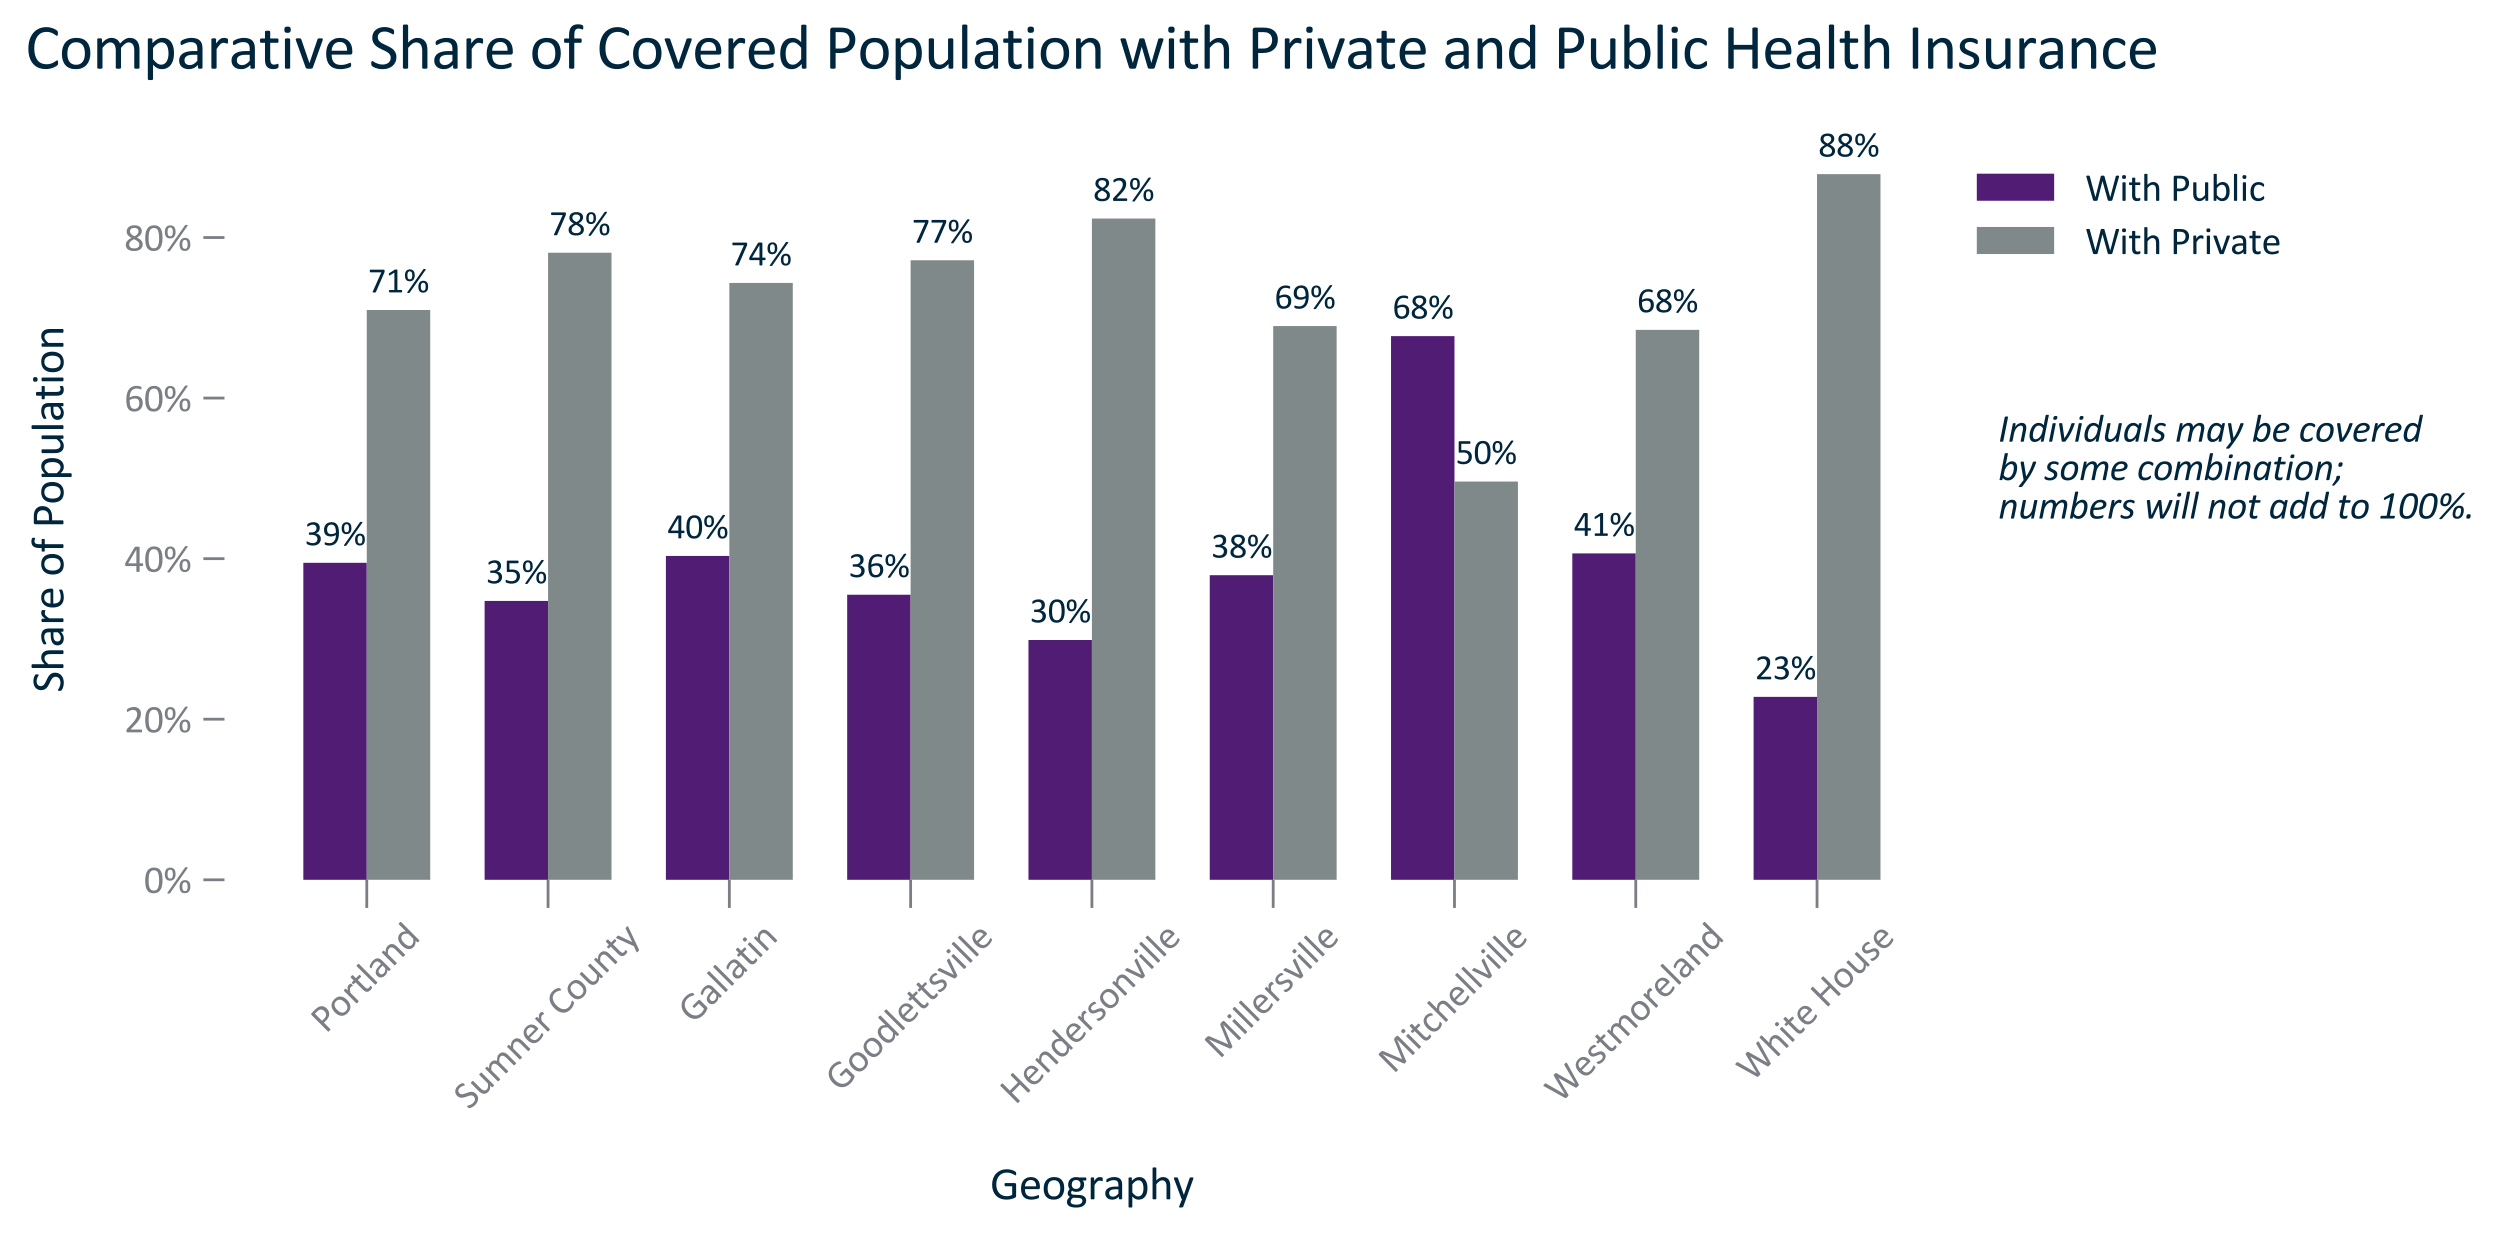 <?xml version="1.0" encoding="utf-8" standalone="no"?>
<!DOCTYPE svg PUBLIC "-//W3C//DTD SVG 1.1//EN"
  "http://www.w3.org/Graphics/SVG/1.1/DTD/svg11.dtd">
<svg xmlns:xlink="http://www.w3.org/1999/xlink" width="711.129pt" height="350.64pt" viewBox="0 0 711.129 350.64" xmlns="http://www.w3.org/2000/svg" version="1.1">
 <defs>
  <style type="text/css">*{stroke-linejoin: round; stroke-linecap: butt}</style>
 </defs>
 <g id="figure_1">
  <g id="patch_1">
   <path d="M 0 350.64 
L 711.129 350.64 
L 711.129 0 
L 0 0 
L 0 350.64 
z
" style="fill: none"/>
  </g>
  <g id="axes_1">
   <g id="patch_2">
    <path d="M 63.851 250.254 
L 557.341 250.254 
L 557.341 39.505 
L 63.851 39.505 
L 63.851 250.254 
z
" style="fill: none"/>
   </g>
   <g id="matplotlib.axis_1">
    <g id="xtick_1">
     <g id="line2d_1">
      <defs>
       <path id="mbda63422d1" d="M 0 0 
L 0 8 
" style="stroke: #7b7e85; stroke-width: 0.8"/>
      </defs>
      <g>
       <use xlink:href="#mbda63422d1" x="104.33" y="250.254" style="fill: #7b7e85; stroke: #7b7e85; stroke-width: 0.8"/>
      </g>
     </g>
     <g id="text_1">
      <!-- Portland -->
      <g style="fill: #7b7e85" transform="translate(92.722 294.167)rotate(-45)scale(0.11 -0.11)">
       <defs>
        <path id="Calibri-50" d="M 3022 2859 
Q 3022 2556 2922 2312 
Q 2822 2069 2636 1897 
Q 2450 1725 2179 1631 
Q 1909 1538 1534 1538 
L 1075 1538 
L 1075 81 
Q 1075 56 1061 37 
Q 1047 19 1017 8 
Q 988 -3 936 -11 
Q 884 -19 806 -19 
Q 728 -19 676 -11 
Q 625 -3 594 8 
Q 563 19 550 37 
Q 538 56 538 81 
L 538 3813 
Q 538 3938 603 3991 
Q 669 4044 750 4044 
L 1616 4044 
Q 1747 4044 1867 4033 
Q 1988 4022 2152 3986 
Q 2316 3950 2486 3851 
Q 2656 3753 2775 3609 
Q 2894 3466 2958 3277 
Q 3022 3088 3022 2859 
z
M 2456 2816 
Q 2456 3063 2364 3228 
Q 2272 3394 2136 3475 
Q 2000 3556 1854 3578 
Q 1709 3600 1572 3600 
L 1075 3600 
L 1075 1978 
L 1559 1978 
Q 1803 1978 1964 2040 
Q 2125 2103 2234 2214 
Q 2344 2325 2400 2479 
Q 2456 2634 2456 2816 
z
" transform="scale(0.016)"/>
        <path id="Calibri-6f" d="M 3094 1516 
Q 3094 1172 3003 883 
Q 2913 594 2733 384 
Q 2553 175 2283 58 
Q 2013 -59 1656 -59 
Q 1309 -59 1051 44 
Q 794 147 622 344 
Q 450 541 365 822 
Q 281 1103 281 1459 
Q 281 1803 370 2092 
Q 459 2381 639 2590 
Q 819 2800 1087 2915 
Q 1356 3031 1716 3031 
Q 2063 3031 2320 2928 
Q 2578 2825 2750 2628 
Q 2922 2431 3008 2150 
Q 3094 1869 3094 1516 
z
M 2550 1481 
Q 2550 1709 2508 1912 
Q 2466 2116 2369 2269 
Q 2272 2422 2106 2511 
Q 1941 2600 1694 2600 
Q 1466 2600 1302 2519 
Q 1138 2438 1031 2289 
Q 925 2141 873 1937 
Q 822 1734 822 1494 
Q 822 1263 864 1059 
Q 906 856 1004 704 
Q 1103 553 1268 464 
Q 1434 375 1681 375 
Q 1906 375 2072 456 
Q 2238 538 2344 684 
Q 2450 831 2500 1034 
Q 2550 1238 2550 1481 
z
" transform="scale(0.016)"/>
        <path id="Calibri-72" d="M 2122 2706 
Q 2122 2638 2119 2591 
Q 2116 2544 2106 2517 
Q 2097 2491 2083 2477 
Q 2069 2463 2044 2463 
Q 2019 2463 1983 2477 
Q 1947 2491 1901 2505 
Q 1856 2519 1800 2531 
Q 1744 2544 1678 2544 
Q 1600 2544 1525 2512 
Q 1450 2481 1367 2409 
Q 1284 2338 1193 2219 
Q 1103 2100 994 1928 
L 994 78 
Q 994 53 981 36 
Q 969 19 941 6 
Q 913 -6 863 -12 
Q 813 -19 734 -19 
Q 659 -19 609 -12 
Q 559 -6 529 6 
Q 500 19 489 36 
Q 478 53 478 78 
L 478 2891 
Q 478 2916 487 2933 
Q 497 2950 525 2964 
Q 553 2978 597 2983 
Q 641 2988 713 2988 
Q 781 2988 826 2983 
Q 872 2978 897 2964 
Q 922 2950 933 2933 
Q 944 2916 944 2891 
L 944 2481 
Q 1059 2650 1161 2756 
Q 1263 2863 1353 2923 
Q 1444 2984 1533 3007 
Q 1622 3031 1713 3031 
Q 1753 3031 1804 3026 
Q 1856 3022 1912 3009 
Q 1969 2997 2014 2981 
Q 2059 2966 2078 2950 
Q 2097 2934 2103 2920 
Q 2109 2906 2114 2884 
Q 2119 2863 2120 2820 
Q 2122 2778 2122 2706 
z
" transform="scale(0.016)"/>
        <path id="Calibri-74" d="M 1941 284 
Q 1941 194 1928 141 
Q 1916 88 1891 63 
Q 1866 38 1816 16 
Q 1766 -6 1702 -20 
Q 1638 -34 1566 -43 
Q 1494 -53 1422 -53 
Q 1203 -53 1047 5 
Q 891 63 791 180 
Q 691 297 645 476 
Q 600 656 600 900 
L 600 2544 
L 206 2544 
Q 159 2544 131 2594 
Q 103 2644 103 2756 
Q 103 2816 111 2856 
Q 119 2897 131 2923 
Q 144 2950 164 2961 
Q 184 2972 209 2972 
L 600 2972 
L 600 3641 
Q 600 3663 611 3681 
Q 622 3700 651 3714 
Q 681 3728 731 3734 
Q 781 3741 856 3741 
Q 934 3741 984 3734 
Q 1034 3728 1062 3714 
Q 1091 3700 1103 3681 
Q 1116 3663 1116 3641 
L 1116 2972 
L 1838 2972 
Q 1863 2972 1881 2961 
Q 1900 2950 1914 2923 
Q 1928 2897 1934 2856 
Q 1941 2816 1941 2756 
Q 1941 2644 1912 2594 
Q 1884 2544 1838 2544 
L 1116 2544 
L 1116 975 
Q 1116 684 1202 536 
Q 1288 388 1509 388 
Q 1581 388 1637 402 
Q 1694 416 1737 431 
Q 1781 447 1812 461 
Q 1844 475 1869 475 
Q 1884 475 1898 467 
Q 1913 459 1920 437 
Q 1928 416 1934 378 
Q 1941 341 1941 284 
z
" transform="scale(0.016)"/>
        <path id="Calibri-6c" d="M 994 78 
Q 994 53 981 36 
Q 969 19 941 6 
Q 913 -6 863 -12 
Q 813 -19 734 -19 
Q 659 -19 609 -12 
Q 559 -6 529 6 
Q 500 19 489 36 
Q 478 53 478 78 
L 478 4253 
Q 478 4278 489 4297 
Q 500 4316 529 4328 
Q 559 4341 609 4347 
Q 659 4353 734 4353 
Q 813 4353 863 4347 
Q 913 4341 941 4328 
Q 969 4316 981 4297 
Q 994 4278 994 4253 
L 994 78 
z
" transform="scale(0.016)"/>
        <path id="Calibri-61" d="M 2597 75 
Q 2597 38 2572 19 
Q 2547 0 2503 -9 
Q 2459 -19 2375 -19 
Q 2294 -19 2245 -9 
Q 2197 0 2175 19 
Q 2153 38 2153 75 
L 2153 356 
Q 1969 159 1742 50 
Q 1516 -59 1263 -59 
Q 1041 -59 861 -1 
Q 681 56 554 165 
Q 428 275 358 434 
Q 288 594 288 797 
Q 288 1034 384 1209 
Q 481 1384 662 1500 
Q 844 1616 1106 1673 
Q 1369 1731 1697 1731 
L 2084 1731 
L 2084 1950 
Q 2084 2113 2050 2238 
Q 2016 2363 1939 2445 
Q 1863 2528 1741 2570 
Q 1619 2613 1441 2613 
Q 1250 2613 1098 2567 
Q 947 2522 833 2467 
Q 719 2413 642 2367 
Q 566 2322 528 2322 
Q 503 2322 484 2334 
Q 466 2347 452 2372 
Q 438 2397 431 2436 
Q 425 2475 425 2522 
Q 425 2600 436 2645 
Q 447 2691 489 2731 
Q 531 2772 634 2826 
Q 738 2881 872 2926 
Q 1006 2972 1165 3001 
Q 1325 3031 1488 3031 
Q 1791 3031 2003 2962 
Q 2216 2894 2347 2761 
Q 2478 2628 2537 2431 
Q 2597 2234 2597 1972 
L 2597 75 
z
M 2084 1359 
L 1644 1359 
Q 1431 1359 1275 1323 
Q 1119 1288 1016 1217 
Q 913 1147 864 1048 
Q 816 950 816 822 
Q 816 603 955 473 
Q 1094 344 1344 344 
Q 1547 344 1720 447 
Q 1894 550 2084 763 
L 2084 1359 
z
" transform="scale(0.016)"/>
        <path id="Calibri-6e" d="M 2900 78 
Q 2900 53 2887 36 
Q 2875 19 2847 6 
Q 2819 -6 2769 -12 
Q 2719 -19 2644 -19 
Q 2566 -19 2516 -12 
Q 2466 -6 2437 6 
Q 2409 19 2396 36 
Q 2384 53 2384 78 
L 2384 1725 
Q 2384 1966 2346 2112 
Q 2309 2259 2237 2365 
Q 2166 2472 2052 2528 
Q 1938 2584 1788 2584 
Q 1594 2584 1400 2446 
Q 1206 2309 994 2044 
L 994 78 
Q 994 53 981 36 
Q 969 19 941 6 
Q 913 -6 863 -12 
Q 813 -19 734 -19 
Q 659 -19 609 -12 
Q 559 -6 529 6 
Q 500 19 489 36 
Q 478 53 478 78 
L 478 2891 
Q 478 2916 487 2933 
Q 497 2950 525 2964 
Q 553 2978 597 2983 
Q 641 2988 713 2988 
Q 781 2988 826 2983 
Q 872 2978 897 2964 
Q 922 2950 933 2933 
Q 944 2916 944 2891 
L 944 2519 
Q 1181 2784 1417 2907 
Q 1653 3031 1894 3031 
Q 2175 3031 2367 2936 
Q 2559 2841 2678 2681 
Q 2797 2522 2848 2308 
Q 2900 2094 2900 1794 
L 2900 78 
z
" transform="scale(0.016)"/>
        <path id="Calibri-64" d="M 2888 78 
Q 2888 53 2877 34 
Q 2866 16 2839 5 
Q 2813 -6 2769 -12 
Q 2725 -19 2663 -19 
Q 2597 -19 2553 -12 
Q 2509 -6 2481 5 
Q 2453 16 2440 34 
Q 2428 53 2428 78 
L 2428 450 
Q 2206 209 1967 75 
Q 1728 -59 1444 -59 
Q 1134 -59 915 61 
Q 697 181 561 386 
Q 425 591 362 867 
Q 300 1144 300 1450 
Q 300 1813 378 2105 
Q 456 2397 609 2603 
Q 763 2809 989 2920 
Q 1216 3031 1513 3031 
Q 1759 3031 1964 2923 
Q 2169 2816 2369 2606 
L 2369 4241 
Q 2369 4263 2380 4283 
Q 2391 4303 2422 4314 
Q 2453 4325 2501 4333 
Q 2550 4341 2625 4341 
Q 2703 4341 2753 4333 
Q 2803 4325 2831 4314 
Q 2859 4303 2873 4283 
Q 2888 4263 2888 4241 
L 2888 78 
z
M 2369 2056 
Q 2159 2316 1964 2452 
Q 1769 2588 1556 2588 
Q 1359 2588 1221 2494 
Q 1084 2400 998 2247 
Q 913 2094 873 1900 
Q 834 1706 834 1506 
Q 834 1294 867 1091 
Q 900 888 981 730 
Q 1063 572 1197 476 
Q 1331 381 1534 381 
Q 1638 381 1733 409 
Q 1828 438 1928 503 
Q 2028 569 2137 673 
Q 2247 778 2369 931 
L 2369 2056 
z
" transform="scale(0.016)"/>
       </defs>
       <use xlink:href="#Calibri-50"/>
       <use xlink:href="#Calibri-6f" x="51.66"/>
       <use xlink:href="#Calibri-72" x="104.395"/>
       <use xlink:href="#Calibri-74" x="139.258"/>
       <use xlink:href="#Calibri-6c" x="172.754"/>
       <use xlink:href="#Calibri-61" x="195.703"/>
       <use xlink:href="#Calibri-6e" x="243.604"/>
       <use xlink:href="#Calibri-64" x="296.143"/>
      </g>
     </g>
    </g>
    <g id="xtick_2">
     <g id="line2d_2">
      <g>
       <use xlink:href="#mbda63422d1" x="155.897" y="250.254" style="fill: #7b7e85; stroke: #7b7e85; stroke-width: 0.8"/>
      </g>
     </g>
     <g id="text_2">
      <!-- Sumner County -->
      <g style="fill: #7b7e85" transform="translate(133.424 315.897)rotate(-45)scale(0.11 -0.11)">
       <defs>
        <path id="Calibri-53" d="M 2709 1134 
Q 2709 850 2604 628 
Q 2500 406 2314 251 
Q 2128 97 1876 19 
Q 1625 -59 1334 -59 
Q 1131 -59 957 -25 
Q 784 9 648 59 
Q 513 109 420 162 
Q 328 216 292 253 
Q 256 291 239 348 
Q 222 406 222 503 
Q 222 572 228 617 
Q 234 663 246 691 
Q 259 719 278 730 
Q 297 741 322 741 
Q 366 741 445 687 
Q 525 634 650 571 
Q 775 509 951 454 
Q 1128 400 1359 400 
Q 1534 400 1679 447 
Q 1825 494 1929 580 
Q 2034 666 2090 791 
Q 2147 916 2147 1075 
Q 2147 1247 2069 1369 
Q 1991 1491 1862 1583 
Q 1734 1675 1570 1751 
Q 1406 1828 1234 1908 
Q 1063 1988 900 2084 
Q 738 2181 609 2312 
Q 481 2444 401 2620 
Q 322 2797 322 3044 
Q 322 3297 414 3495 
Q 506 3694 670 3828 
Q 834 3963 1061 4033 
Q 1288 4103 1550 4103 
Q 1684 4103 1820 4079 
Q 1956 4056 2076 4017 
Q 2197 3978 2290 3929 
Q 2384 3881 2414 3851 
Q 2444 3822 2453 3805 
Q 2463 3788 2469 3761 
Q 2475 3734 2478 3696 
Q 2481 3659 2481 3600 
Q 2481 3544 2476 3500 
Q 2472 3456 2462 3426 
Q 2453 3397 2436 3383 
Q 2419 3369 2397 3369 
Q 2363 3369 2289 3412 
Q 2216 3456 2109 3511 
Q 2003 3566 1858 3611 
Q 1713 3656 1531 3656 
Q 1363 3656 1238 3611 
Q 1113 3566 1031 3491 
Q 950 3416 909 3312 
Q 869 3209 869 3094 
Q 869 2925 947 2803 
Q 1025 2681 1154 2587 
Q 1284 2494 1450 2416 
Q 1616 2338 1787 2258 
Q 1959 2178 2125 2083 
Q 2291 1988 2420 1858 
Q 2550 1728 2629 1551 
Q 2709 1375 2709 1134 
z
" transform="scale(0.016)"/>
        <path id="Calibri-75" d="M 2888 78 
Q 2888 53 2877 36 
Q 2866 19 2837 6 
Q 2809 -6 2764 -12 
Q 2719 -19 2653 -19 
Q 2581 -19 2536 -12 
Q 2491 -6 2464 6 
Q 2438 19 2428 36 
Q 2419 53 2419 78 
L 2419 450 
Q 2178 184 1943 62 
Q 1709 -59 1469 -59 
Q 1188 -59 995 34 
Q 803 128 684 289 
Q 566 450 514 664 
Q 463 878 463 1184 
L 463 2891 
Q 463 2916 473 2933 
Q 484 2950 515 2964 
Q 547 2978 597 2983 
Q 647 2988 722 2988 
Q 797 2988 847 2983 
Q 897 2978 926 2964 
Q 956 2950 968 2933 
Q 981 2916 981 2891 
L 981 1253 
Q 981 1006 1017 857 
Q 1053 709 1126 604 
Q 1200 500 1312 442 
Q 1425 384 1575 384 
Q 1769 384 1961 521 
Q 2153 659 2369 925 
L 2369 2891 
Q 2369 2916 2380 2933 
Q 2391 2950 2422 2964 
Q 2453 2978 2501 2983 
Q 2550 2988 2628 2988 
Q 2703 2988 2753 2983 
Q 2803 2978 2831 2964 
Q 2859 2950 2873 2933 
Q 2888 2916 2888 2891 
L 2888 78 
z
" transform="scale(0.016)"/>
        <path id="Calibri-6d" d="M 4650 78 
Q 4650 53 4637 36 
Q 4625 19 4597 6 
Q 4569 -6 4519 -12 
Q 4469 -19 4394 -19 
Q 4316 -19 4266 -12 
Q 4216 -6 4186 6 
Q 4156 19 4143 36 
Q 4131 53 4131 78 
L 4131 1788 
Q 4131 1966 4100 2112 
Q 4069 2259 4000 2365 
Q 3931 2472 3825 2528 
Q 3719 2584 3575 2584 
Q 3397 2584 3217 2446 
Q 3038 2309 2822 2044 
L 2822 78 
Q 2822 53 2809 36 
Q 2797 19 2767 6 
Q 2738 -6 2688 -12 
Q 2638 -19 2563 -19 
Q 2491 -19 2439 -12 
Q 2388 -6 2358 6 
Q 2328 19 2317 36 
Q 2306 53 2306 78 
L 2306 1788 
Q 2306 1966 2272 2112 
Q 2238 2259 2169 2365 
Q 2100 2472 1995 2528 
Q 1891 2584 1747 2584 
Q 1569 2584 1387 2446 
Q 1206 2309 994 2044 
L 994 78 
Q 994 53 981 36 
Q 969 19 941 6 
Q 913 -6 863 -12 
Q 813 -19 734 -19 
Q 659 -19 609 -12 
Q 559 -6 529 6 
Q 500 19 489 36 
Q 478 53 478 78 
L 478 2891 
Q 478 2916 487 2933 
Q 497 2950 525 2964 
Q 553 2978 597 2983 
Q 641 2988 713 2988 
Q 781 2988 826 2983 
Q 872 2978 897 2964 
Q 922 2950 933 2933 
Q 944 2916 944 2891 
L 944 2519 
Q 1181 2784 1404 2907 
Q 1628 3031 1856 3031 
Q 2031 3031 2170 2990 
Q 2309 2950 2415 2876 
Q 2522 2803 2597 2701 
Q 2672 2600 2722 2475 
Q 2863 2628 2989 2734 
Q 3116 2841 3233 2906 
Q 3350 2972 3461 3001 
Q 3572 3031 3684 3031 
Q 3956 3031 4140 2936 
Q 4325 2841 4439 2681 
Q 4553 2522 4601 2308 
Q 4650 2094 4650 1856 
L 4650 78 
z
" transform="scale(0.016)"/>
        <path id="Calibri-65" d="M 2878 1606 
Q 2878 1484 2817 1432 
Q 2756 1381 2678 1381 
L 834 1381 
Q 834 1147 881 959 
Q 928 772 1037 637 
Q 1147 503 1322 431 
Q 1497 359 1750 359 
Q 1950 359 2106 392 
Q 2263 425 2377 465 
Q 2491 506 2564 539 
Q 2638 572 2675 572 
Q 2697 572 2714 561 
Q 2731 550 2740 528 
Q 2750 506 2754 467 
Q 2759 428 2759 372 
Q 2759 331 2756 301 
Q 2753 272 2748 248 
Q 2744 225 2733 206 
Q 2722 188 2705 170 
Q 2688 153 2603 114 
Q 2519 75 2384 37 
Q 2250 0 2073 -29 
Q 1897 -59 1697 -59 
Q 1350 -59 1089 37 
Q 828 134 650 325 
Q 472 516 381 803 
Q 291 1091 291 1472 
Q 291 1834 384 2123 
Q 478 2413 654 2614 
Q 831 2816 1081 2923 
Q 1331 3031 1641 3031 
Q 1972 3031 2205 2925 
Q 2438 2819 2588 2639 
Q 2738 2459 2808 2217 
Q 2878 1975 2878 1700 
L 2878 1606 
z
M 2359 1759 
Q 2369 2166 2180 2397 
Q 1991 2628 1619 2628 
Q 1428 2628 1284 2556 
Q 1141 2484 1044 2365 
Q 947 2247 894 2089 
Q 841 1931 834 1759 
L 2359 1759 
z
" transform="scale(0.016)"/>
        <path id="Calibri-20" transform="scale(0.016)"/>
        <path id="Calibri-43" d="M 3238 572 
Q 3238 522 3234 484 
Q 3231 447 3223 419 
Q 3216 391 3203 369 
Q 3191 347 3159 315 
Q 3128 284 3028 220 
Q 2928 156 2779 95 
Q 2631 34 2439 -8 
Q 2247 -50 2019 -50 
Q 1625 -50 1308 81 
Q 991 213 767 469 
Q 544 725 423 1101 
Q 303 1478 303 1969 
Q 303 2472 433 2865 
Q 563 3259 797 3532 
Q 1031 3806 1357 3950 
Q 1684 4094 2081 4094 
Q 2256 4094 2422 4061 
Q 2588 4028 2728 3978 
Q 2869 3928 2978 3862 
Q 3088 3797 3130 3755 
Q 3172 3713 3184 3691 
Q 3197 3669 3205 3639 
Q 3213 3609 3217 3568 
Q 3222 3528 3222 3472 
Q 3222 3409 3215 3365 
Q 3209 3322 3196 3292 
Q 3184 3263 3167 3248 
Q 3150 3234 3125 3234 
Q 3081 3234 3003 3295 
Q 2925 3356 2801 3429 
Q 2678 3503 2501 3564 
Q 2325 3625 2078 3625 
Q 1809 3625 1589 3517 
Q 1369 3409 1212 3200 
Q 1056 2991 970 2689 
Q 884 2388 884 2000 
Q 884 1616 967 1320 
Q 1050 1025 1204 826 
Q 1359 628 1584 526 
Q 1809 425 2094 425 
Q 2334 425 2514 484 
Q 2694 544 2820 617 
Q 2947 691 3028 750 
Q 3109 809 3156 809 
Q 3178 809 3193 800 
Q 3209 791 3218 764 
Q 3228 738 3233 691 
Q 3238 644 3238 572 
z
" transform="scale(0.016)"/>
        <path id="Calibri-79" d="M 1759 0 
L 1384 -1034 
Q 1366 -1084 1289 -1111 
Q 1213 -1138 1056 -1138 
Q 975 -1138 925 -1130 
Q 875 -1122 848 -1103 
Q 822 -1084 819 -1053 
Q 816 -1022 834 -978 
L 1222 0 
Q 1194 13 1169 41 
Q 1144 69 1134 100 
L 131 2788 
Q 106 2853 106 2890 
Q 106 2928 131 2950 
Q 156 2972 212 2980 
Q 269 2988 363 2988 
Q 456 2988 509 2983 
Q 563 2978 594 2965 
Q 625 2953 639 2929 
Q 653 2906 669 2866 
L 1472 609 
L 1481 609 
L 2256 2878 
Q 2275 2938 2301 2955 
Q 2328 2972 2381 2980 
Q 2434 2988 2534 2988 
Q 2622 2988 2678 2980 
Q 2734 2972 2761 2950 
Q 2788 2928 2788 2890 
Q 2788 2853 2769 2797 
L 1759 0 
z
" transform="scale(0.016)"/>
       </defs>
       <use xlink:href="#Calibri-53"/>
       <use xlink:href="#Calibri-75" x="45.947"/>
       <use xlink:href="#Calibri-6d" x="98.486"/>
       <use xlink:href="#Calibri-6e" x="178.369"/>
       <use xlink:href="#Calibri-65" x="230.908"/>
       <use xlink:href="#Calibri-72" x="280.664"/>
       <use xlink:href="#Calibri-20" x="315.527"/>
       <use xlink:href="#Calibri-43" x="338.135"/>
       <use xlink:href="#Calibri-6f" x="391.455"/>
       <use xlink:href="#Calibri-75" x="444.189"/>
       <use xlink:href="#Calibri-6e" x="496.729"/>
       <use xlink:href="#Calibri-74" x="549.268"/>
       <use xlink:href="#Calibri-79" x="582.764"/>
      </g>
     </g>
    </g>
    <g id="xtick_3">
     <g id="line2d_3">
      <g>
       <use xlink:href="#mbda63422d1" x="207.463" y="250.254" style="fill: #7b7e85; stroke: #7b7e85; stroke-width: 0.8"/>
      </g>
     </g>
     <g id="text_3">
      <!-- Gallatin -->
      <g style="fill: #7b7e85" transform="translate(197.212 291.453)rotate(-45)scale(0.11 -0.11)">
       <defs>
        <path id="Calibri-47" d="M 3575 3494 
Q 3575 3434 3569 3389 
Q 3563 3344 3550 3314 
Q 3538 3284 3519 3271 
Q 3500 3259 3478 3259 
Q 3441 3259 3353 3318 
Q 3266 3378 3119 3450 
Q 2972 3522 2767 3581 
Q 2563 3641 2281 3641 
Q 1947 3641 1681 3519 
Q 1416 3397 1231 3181 
Q 1047 2966 948 2669 
Q 850 2372 850 2025 
Q 850 1638 958 1338 
Q 1066 1038 1256 831 
Q 1447 625 1711 519 
Q 1975 413 2291 413 
Q 2478 413 2670 458 
Q 2863 503 3028 594 
L 3028 1772 
L 2091 1772 
Q 2038 1772 2011 1825 
Q 1984 1878 1984 1991 
Q 1984 2050 1990 2092 
Q 1997 2134 2011 2161 
Q 2025 2188 2044 2200 
Q 2063 2213 2091 2213 
L 3375 2213 
Q 3409 2213 3443 2200 
Q 3478 2188 3506 2163 
Q 3534 2138 3550 2094 
Q 3566 2050 3566 1994 
L 3566 453 
Q 3566 372 3537 312 
Q 3509 253 3418 208 
Q 3328 163 3184 109 
Q 3041 56 2887 18 
Q 2734 -19 2578 -37 
Q 2422 -56 2269 -56 
Q 1800 -56 1431 89 
Q 1063 234 808 503 
Q 553 772 418 1147 
Q 284 1522 284 1984 
Q 284 2466 429 2856 
Q 575 3247 839 3522 
Q 1103 3797 1473 3948 
Q 1844 4100 2294 4100 
Q 2525 4100 2728 4059 
Q 2931 4019 3089 3964 
Q 3247 3909 3355 3845 
Q 3463 3781 3503 3740 
Q 3544 3700 3559 3647 
Q 3575 3594 3575 3494 
z
" transform="scale(0.016)"/>
        <path id="Calibri-69" d="M 994 78 
Q 994 53 981 36 
Q 969 19 941 6 
Q 913 -6 863 -12 
Q 813 -19 734 -19 
Q 659 -19 609 -12 
Q 559 -6 529 6 
Q 500 19 489 36 
Q 478 53 478 78 
L 478 2891 
Q 478 2913 489 2931 
Q 500 2950 529 2962 
Q 559 2975 609 2981 
Q 659 2988 734 2988 
Q 813 2988 863 2981 
Q 913 2975 941 2962 
Q 969 2950 981 2931 
Q 994 2913 994 2891 
L 994 78 
z
M 1053 3841 
Q 1053 3659 984 3593 
Q 916 3528 731 3528 
Q 550 3528 483 3592 
Q 416 3656 416 3834 
Q 416 4016 484 4081 
Q 553 4147 738 4147 
Q 919 4147 986 4083 
Q 1053 4019 1053 3841 
z
" transform="scale(0.016)"/>
       </defs>
       <use xlink:href="#Calibri-47"/>
       <use xlink:href="#Calibri-61" x="63.086"/>
       <use xlink:href="#Calibri-6c" x="110.986"/>
       <use xlink:href="#Calibri-6c" x="133.936"/>
       <use xlink:href="#Calibri-61" x="156.885"/>
       <use xlink:href="#Calibri-74" x="204.785"/>
       <use xlink:href="#Calibri-69" x="238.281"/>
       <use xlink:href="#Calibri-6e" x="261.23"/>
      </g>
     </g>
    </g>
    <g id="xtick_4">
     <g id="line2d_4">
      <g>
       <use xlink:href="#mbda63422d1" x="259.029" y="250.254" style="fill: #7b7e85; stroke: #7b7e85; stroke-width: 0.8"/>
      </g>
     </g>
     <g id="text_4">
      <!-- Goodlettsville -->
      <g style="fill: #7b7e85" transform="translate(239.06 310.89)rotate(-45)scale(0.11 -0.11)">
       <defs>
        <path id="Calibri-73" d="M 2244 844 
Q 2244 628 2164 459 
Q 2084 291 1937 175 
Q 1791 59 1587 0 
Q 1384 -59 1141 -59 
Q 991 -59 855 -36 
Q 719 -13 611 23 
Q 503 59 428 98 
Q 353 138 318 169 
Q 284 200 268 256 
Q 253 313 253 409 
Q 253 469 259 509 
Q 266 550 275 575 
Q 284 600 301 611 
Q 319 622 341 622 
Q 375 622 442 580 
Q 509 538 607 488 
Q 706 438 840 395 
Q 975 353 1150 353 
Q 1281 353 1387 381 
Q 1494 409 1572 464 
Q 1650 519 1692 603 
Q 1734 688 1734 803 
Q 1734 922 1673 1003 
Q 1613 1084 1513 1146 
Q 1413 1209 1288 1257 
Q 1163 1306 1030 1359 
Q 897 1413 770 1480 
Q 644 1547 544 1644 
Q 444 1741 383 1875 
Q 322 2009 322 2197 
Q 322 2363 386 2514 
Q 450 2666 578 2780 
Q 706 2894 898 2962 
Q 1091 3031 1347 3031 
Q 1459 3031 1571 3012 
Q 1684 2994 1775 2966 
Q 1866 2938 1930 2905 
Q 1994 2872 2026 2847 
Q 2059 2822 2070 2803 
Q 2081 2784 2086 2761 
Q 2091 2738 2095 2703 
Q 2100 2669 2100 2619 
Q 2100 2566 2095 2527 
Q 2091 2488 2080 2463 
Q 2069 2438 2053 2427 
Q 2038 2416 2019 2416 
Q 1991 2416 1937 2450 
Q 1884 2484 1800 2523 
Q 1716 2563 1602 2597 
Q 1488 2631 1341 2631 
Q 1209 2631 1109 2601 
Q 1009 2572 945 2517 
Q 881 2463 848 2388 
Q 816 2313 816 2225 
Q 816 2103 878 2020 
Q 941 1938 1041 1875 
Q 1141 1813 1269 1763 
Q 1397 1713 1530 1659 
Q 1663 1606 1792 1540 
Q 1922 1475 2022 1381 
Q 2122 1288 2183 1156 
Q 2244 1025 2244 844 
z
" transform="scale(0.016)"/>
        <path id="Calibri-76" d="M 2784 2897 
Q 2784 2884 2782 2870 
Q 2781 2856 2778 2840 
Q 2775 2825 2770 2806 
Q 2766 2788 2759 2766 
L 1800 94 
Q 1788 59 1767 37 
Q 1747 16 1706 3 
Q 1666 -9 1603 -14 
Q 1541 -19 1447 -19 
Q 1353 -19 1290 -12 
Q 1228 -6 1189 6 
Q 1150 19 1128 41 
Q 1106 63 1094 94 
L 138 2766 
Q 125 2803 117 2831 
Q 109 2859 107 2873 
Q 106 2888 106 2897 
Q 106 2922 118 2940 
Q 131 2959 161 2970 
Q 191 2981 239 2984 
Q 288 2988 359 2988 
Q 450 2988 504 2983 
Q 559 2978 589 2965 
Q 619 2953 633 2934 
Q 647 2916 659 2888 
L 1453 569 
L 1466 531 
L 1475 569 
L 2259 2888 
Q 2266 2916 2281 2934 
Q 2297 2953 2326 2965 
Q 2356 2978 2407 2983 
Q 2459 2988 2544 2988 
Q 2616 2988 2662 2984 
Q 2709 2981 2736 2968 
Q 2763 2956 2773 2939 
Q 2784 2922 2784 2897 
z
" transform="scale(0.016)"/>
       </defs>
       <use xlink:href="#Calibri-47"/>
       <use xlink:href="#Calibri-6f" x="63.086"/>
       <use xlink:href="#Calibri-6f" x="115.82"/>
       <use xlink:href="#Calibri-64" x="168.555"/>
       <use xlink:href="#Calibri-6c" x="221.094"/>
       <use xlink:href="#Calibri-65" x="244.043"/>
       <use xlink:href="#Calibri-74" x="293.799"/>
       <use xlink:href="#Calibri-74" x="327.295"/>
       <use xlink:href="#Calibri-73" x="360.791"/>
       <use xlink:href="#Calibri-76" x="399.902"/>
       <use xlink:href="#Calibri-69" x="445.068"/>
       <use xlink:href="#Calibri-6c" x="468.018"/>
       <use xlink:href="#Calibri-6c" x="490.967"/>
       <use xlink:href="#Calibri-65" x="513.916"/>
      </g>
     </g>
    </g>
    <g id="xtick_5">
     <g id="line2d_5">
      <g>
       <use xlink:href="#mbda63422d1" x="310.596" y="250.254" style="fill: #7b7e85; stroke: #7b7e85; stroke-width: 0.8"/>
      </g>
     </g>
     <g id="text_5">
      <!-- Hendersonville -->
      <g style="fill: #7b7e85" transform="translate(288.828 314.486)rotate(-45)scale(0.11 -0.11)">
       <defs>
        <path id="Calibri-48" d="M 3450 81 
Q 3450 56 3437 37 
Q 3425 19 3394 8 
Q 3363 -3 3311 -11 
Q 3259 -19 3184 -19 
Q 3103 -19 3053 -11 
Q 3003 -3 2972 8 
Q 2941 19 2928 37 
Q 2916 56 2916 81 
L 2916 1875 
L 1075 1875 
L 1075 81 
Q 1075 56 1062 37 
Q 1050 19 1019 8 
Q 988 -3 936 -11 
Q 884 -19 806 -19 
Q 731 -19 678 -11 
Q 625 -3 594 8 
Q 563 19 550 37 
Q 538 56 538 81 
L 538 3963 
Q 538 3988 550 4006 
Q 563 4025 594 4036 
Q 625 4047 678 4055 
Q 731 4063 806 4063 
Q 884 4063 936 4055 
Q 988 4047 1019 4036 
Q 1050 4025 1062 4006 
Q 1075 3988 1075 3963 
L 1075 2344 
L 2916 2344 
L 2916 3963 
Q 2916 3988 2928 4006 
Q 2941 4025 2972 4036 
Q 3003 4047 3053 4055 
Q 3103 4063 3184 4063 
Q 3259 4063 3311 4055 
Q 3363 4047 3394 4036 
Q 3425 4025 3437 4006 
Q 3450 3988 3450 3963 
L 3450 81 
z
" transform="scale(0.016)"/>
       </defs>
       <use xlink:href="#Calibri-48"/>
       <use xlink:href="#Calibri-65" x="62.305"/>
       <use xlink:href="#Calibri-6e" x="112.061"/>
       <use xlink:href="#Calibri-64" x="164.6"/>
       <use xlink:href="#Calibri-65" x="217.139"/>
       <use xlink:href="#Calibri-72" x="266.895"/>
       <use xlink:href="#Calibri-73" x="301.758"/>
       <use xlink:href="#Calibri-6f" x="340.869"/>
       <use xlink:href="#Calibri-6e" x="393.604"/>
       <use xlink:href="#Calibri-76" x="446.143"/>
       <use xlink:href="#Calibri-69" x="491.309"/>
       <use xlink:href="#Calibri-6c" x="514.258"/>
       <use xlink:href="#Calibri-6c" x="537.207"/>
       <use xlink:href="#Calibri-65" x="560.156"/>
      </g>
     </g>
    </g>
    <g id="xtick_6">
     <g id="line2d_6">
      <g>
       <use xlink:href="#mbda63422d1" x="362.162" y="250.254" style="fill: #7b7e85; stroke: #7b7e85; stroke-width: 0.8"/>
      </g>
     </g>
     <g id="text_6">
      <!-- Millersville -->
      <g style="fill: #7b7e85" transform="translate(346.931 301.413)rotate(-45)scale(0.11 -0.11)">
       <defs>
        <path id="Calibri-4d" d="M 4934 81 
Q 4934 56 4921 37 
Q 4909 19 4878 8 
Q 4847 -3 4798 -11 
Q 4750 -19 4672 -19 
Q 4600 -19 4548 -11 
Q 4497 -3 4467 8 
Q 4438 19 4425 37 
Q 4413 56 4413 81 
L 4413 3603 
L 4406 3603 
L 2966 66 
Q 2956 44 2939 28 
Q 2922 13 2889 2 
Q 2856 -9 2811 -14 
Q 2766 -19 2703 -19 
Q 2638 -19 2591 -12 
Q 2544 -6 2512 5 
Q 2481 16 2464 31 
Q 2447 47 2441 66 
L 1063 3603 
L 1059 3603 
L 1059 81 
Q 1059 56 1046 37 
Q 1034 19 1003 8 
Q 972 -3 922 -11 
Q 872 -19 794 -19 
Q 719 -19 669 -11 
Q 619 -3 589 8 
Q 559 19 548 37 
Q 538 56 538 81 
L 538 3800 
Q 538 3931 606 3987 
Q 675 4044 759 4044 
L 1084 4044 
Q 1184 4044 1259 4025 
Q 1334 4006 1390 3965 
Q 1447 3925 1484 3862 
Q 1522 3800 1550 3716 
L 2722 788 
L 2738 788 
L 3956 3706 
Q 3991 3800 4031 3865 
Q 4072 3931 4120 3970 
Q 4169 4009 4228 4026 
Q 4288 4044 4366 4044 
L 4706 4044 
Q 4753 4044 4795 4030 
Q 4838 4016 4867 3986 
Q 4897 3956 4915 3911 
Q 4934 3866 4934 3800 
L 4934 81 
z
" transform="scale(0.016)"/>
       </defs>
       <use xlink:href="#Calibri-4d"/>
       <use xlink:href="#Calibri-69" x="85.498"/>
       <use xlink:href="#Calibri-6c" x="108.447"/>
       <use xlink:href="#Calibri-6c" x="131.396"/>
       <use xlink:href="#Calibri-65" x="154.346"/>
       <use xlink:href="#Calibri-72" x="204.102"/>
       <use xlink:href="#Calibri-73" x="238.965"/>
       <use xlink:href="#Calibri-76" x="278.076"/>
       <use xlink:href="#Calibri-69" x="323.242"/>
       <use xlink:href="#Calibri-6c" x="346.191"/>
       <use xlink:href="#Calibri-6c" x="369.141"/>
       <use xlink:href="#Calibri-65" x="392.09"/>
      </g>
     </g>
    </g>
    <g id="xtick_7">
     <g id="line2d_7">
      <g>
       <use xlink:href="#mbda63422d1" x="413.728" y="250.254" style="fill: #7b7e85; stroke: #7b7e85; stroke-width: 0.8"/>
      </g>
     </g>
     <g id="text_7">
      <!-- Mitchellville -->
      <g style="fill: #7b7e85" transform="translate(396.384 305.641)rotate(-45)scale(0.11 -0.11)">
       <defs>
        <path id="Calibri-63" d="M 2500 506 
Q 2500 453 2497 414 
Q 2494 375 2486 348 
Q 2478 322 2467 301 
Q 2456 281 2417 242 
Q 2378 203 2284 145 
Q 2191 88 2073 42 
Q 1956 -3 1818 -31 
Q 1681 -59 1534 -59 
Q 1231 -59 997 41 
Q 763 141 605 333 
Q 447 525 364 804 
Q 281 1084 281 1450 
Q 281 1866 382 2164 
Q 484 2463 661 2653 
Q 838 2844 1077 2936 
Q 1316 3028 1594 3028 
Q 1728 3028 1854 3003 
Q 1981 2978 2087 2937 
Q 2194 2897 2276 2844 
Q 2359 2791 2396 2753 
Q 2434 2716 2448 2694 
Q 2463 2672 2472 2642 
Q 2481 2613 2484 2575 
Q 2488 2538 2488 2481 
Q 2488 2359 2459 2311 
Q 2431 2263 2391 2263 
Q 2344 2263 2283 2314 
Q 2222 2366 2128 2428 
Q 2034 2491 1901 2542 
Q 1769 2594 1588 2594 
Q 1216 2594 1017 2308 
Q 819 2022 819 1478 
Q 819 1206 870 1001 
Q 922 797 1022 659 
Q 1122 522 1267 455 
Q 1413 388 1600 388 
Q 1778 388 1912 444 
Q 2047 500 2145 567 
Q 2244 634 2311 689 
Q 2378 744 2416 744 
Q 2438 744 2453 731 
Q 2469 719 2480 689 
Q 2491 659 2495 614 
Q 2500 569 2500 506 
z
" transform="scale(0.016)"/>
        <path id="Calibri-68" d="M 2900 78 
Q 2900 53 2887 36 
Q 2875 19 2847 6 
Q 2819 -6 2769 -12 
Q 2719 -19 2644 -19 
Q 2566 -19 2516 -12 
Q 2466 -6 2437 6 
Q 2409 19 2396 36 
Q 2384 53 2384 78 
L 2384 1725 
Q 2384 1966 2346 2112 
Q 2309 2259 2237 2365 
Q 2166 2472 2052 2528 
Q 1938 2584 1788 2584 
Q 1594 2584 1400 2446 
Q 1206 2309 994 2044 
L 994 78 
Q 994 53 981 36 
Q 969 19 941 6 
Q 913 -6 863 -12 
Q 813 -19 734 -19 
Q 659 -19 609 -12 
Q 559 -6 529 6 
Q 500 19 489 36 
Q 478 53 478 78 
L 478 4253 
Q 478 4278 489 4297 
Q 500 4316 529 4328 
Q 559 4341 609 4347 
Q 659 4353 734 4353 
Q 813 4353 863 4347 
Q 913 4341 941 4328 
Q 969 4316 981 4297 
Q 994 4278 994 4253 
L 994 2569 
Q 1216 2803 1441 2917 
Q 1666 3031 1894 3031 
Q 2175 3031 2367 2936 
Q 2559 2841 2678 2681 
Q 2797 2522 2848 2308 
Q 2900 2094 2900 1791 
L 2900 78 
z
" transform="scale(0.016)"/>
       </defs>
       <use xlink:href="#Calibri-4d"/>
       <use xlink:href="#Calibri-69" x="85.498"/>
       <use xlink:href="#Calibri-74" x="108.447"/>
       <use xlink:href="#Calibri-63" x="141.943"/>
       <use xlink:href="#Calibri-68" x="184.229"/>
       <use xlink:href="#Calibri-65" x="236.768"/>
       <use xlink:href="#Calibri-6c" x="286.523"/>
       <use xlink:href="#Calibri-6c" x="309.473"/>
       <use xlink:href="#Calibri-76" x="332.422"/>
       <use xlink:href="#Calibri-69" x="377.588"/>
       <use xlink:href="#Calibri-6c" x="400.537"/>
       <use xlink:href="#Calibri-6c" x="423.486"/>
       <use xlink:href="#Calibri-65" x="446.436"/>
      </g>
     </g>
    </g>
    <g id="xtick_8">
     <g id="line2d_8">
      <g>
       <use xlink:href="#mbda63422d1" x="465.295" y="250.254" style="fill: #7b7e85; stroke: #7b7e85; stroke-width: 0.8"/>
      </g>
     </g>
     <g id="text_8">
      <!-- Westmoreland -->
      <g style="fill: #7b7e85" transform="translate(443.738 314.065)rotate(-45)scale(0.11 -0.11)">
       <defs>
        <path id="Calibri-57" d="M 4409 119 
Q 4397 75 4372 48 
Q 4347 22 4303 8 
Q 4259 -6 4195 -12 
Q 4131 -19 4038 -19 
Q 3941 -19 3873 -12 
Q 3806 -6 3762 8 
Q 3719 22 3697 48 
Q 3675 75 3663 119 
L 2816 3172 
L 2809 3172 
L 2028 119 
Q 2019 75 1997 48 
Q 1975 22 1934 8 
Q 1894 -6 1830 -12 
Q 1766 -19 1666 -19 
Q 1563 -19 1494 -12 
Q 1425 -6 1381 8 
Q 1338 22 1314 48 
Q 1291 75 1281 119 
L 213 3853 
Q 194 3925 192 3965 
Q 191 4006 217 4028 
Q 244 4050 303 4056 
Q 363 4063 463 4063 
Q 559 4063 615 4058 
Q 672 4053 701 4040 
Q 731 4028 742 4006 
Q 753 3984 759 3950 
L 1669 563 
L 1672 563 
L 2534 3944 
Q 2544 3978 2558 4001 
Q 2572 4025 2603 4037 
Q 2634 4050 2692 4056 
Q 2750 4063 2844 4063 
Q 2931 4063 2982 4056 
Q 3034 4050 3065 4037 
Q 3097 4025 3111 4001 
Q 3125 3978 3134 3944 
L 4063 563 
L 4069 563 
L 4959 3947 
Q 4969 3978 4978 4001 
Q 4988 4025 5017 4037 
Q 5047 4050 5101 4056 
Q 5156 4063 5247 4063 
Q 5341 4063 5395 4055 
Q 5450 4047 5475 4025 
Q 5500 4003 5498 3962 
Q 5497 3922 5481 3850 
L 4409 119 
z
" transform="scale(0.016)"/>
       </defs>
       <use xlink:href="#Calibri-57"/>
       <use xlink:href="#Calibri-65" x="88.965"/>
       <use xlink:href="#Calibri-73" x="138.721"/>
       <use xlink:href="#Calibri-74" x="177.832"/>
       <use xlink:href="#Calibri-6d" x="211.328"/>
       <use xlink:href="#Calibri-6f" x="291.211"/>
       <use xlink:href="#Calibri-72" x="343.945"/>
       <use xlink:href="#Calibri-65" x="378.809"/>
       <use xlink:href="#Calibri-6c" x="428.564"/>
       <use xlink:href="#Calibri-61" x="451.514"/>
       <use xlink:href="#Calibri-6e" x="499.414"/>
       <use xlink:href="#Calibri-64" x="551.953"/>
      </g>
     </g>
    </g>
    <g id="xtick_9">
     <g id="line2d_9">
      <g>
       <use xlink:href="#mbda63422d1" x="516.861" y="250.254" style="fill: #7b7e85; stroke: #7b7e85; stroke-width: 0.8"/>
      </g>
     </g>
     <g id="text_9">
      <!-- White House -->
      <g style="fill: #7b7e85" transform="translate(498.328 308.018)rotate(-45)scale(0.11 -0.11)">
       <use xlink:href="#Calibri-57"/>
       <use xlink:href="#Calibri-68" x="88.965"/>
       <use xlink:href="#Calibri-69" x="141.504"/>
       <use xlink:href="#Calibri-74" x="164.453"/>
       <use xlink:href="#Calibri-65" x="197.949"/>
       <use xlink:href="#Calibri-20" x="247.705"/>
       <use xlink:href="#Calibri-48" x="270.312"/>
       <use xlink:href="#Calibri-6f" x="332.617"/>
       <use xlink:href="#Calibri-75" x="385.352"/>
       <use xlink:href="#Calibri-73" x="437.891"/>
       <use xlink:href="#Calibri-65" x="477.002"/>
      </g>
     </g>
    </g>
    <g id="text_10">
     <!-- Geography -->
     <g style="fill: #00263e" transform="translate(281.62 341.122)scale(0.13 -0.13)">
      <defs>
       <path id="Calibri-67" d="M 2828 2763 
Q 2828 2653 2798 2604 
Q 2769 2556 2722 2556 
L 2319 2556 
Q 2428 2444 2472 2308 
Q 2516 2172 2516 2025 
Q 2516 1781 2437 1593 
Q 2359 1406 2214 1276 
Q 2069 1147 1869 1078 
Q 1669 1009 1425 1009 
Q 1253 1009 1098 1054 
Q 944 1100 859 1169 
Q 803 1113 767 1041 
Q 731 969 731 875 
Q 731 766 832 694 
Q 934 622 1103 616 
L 1838 584 
Q 2047 578 2222 526 
Q 2397 475 2525 379 
Q 2653 284 2725 145 
Q 2797 6 2797 -178 
Q 2797 -372 2715 -547 
Q 2634 -722 2467 -855 
Q 2300 -988 2040 -1064 
Q 1781 -1141 1428 -1141 
Q 1088 -1141 848 -1083 
Q 609 -1025 456 -925 
Q 303 -825 234 -686 
Q 166 -547 166 -384 
Q 166 -281 191 -184 
Q 216 -88 267 0 
Q 319 88 395 167 
Q 472 247 572 325 
Q 419 403 345 522 
Q 272 641 272 778 
Q 272 969 350 1119 
Q 428 1269 544 1388 
Q 447 1503 390 1648 
Q 334 1794 334 2000 
Q 334 2241 415 2431 
Q 497 2622 640 2753 
Q 784 2884 986 2954 
Q 1188 3025 1425 3025 
Q 1553 3025 1664 3011 
Q 1775 2997 1872 2972 
L 2722 2972 
Q 2775 2972 2801 2920 
Q 2828 2869 2828 2763 
z
M 2022 2022 
Q 2022 2309 1864 2470 
Q 1706 2631 1416 2631 
Q 1266 2631 1155 2581 
Q 1044 2531 970 2443 
Q 897 2356 861 2242 
Q 825 2128 825 2003 
Q 825 1725 983 1565 
Q 1141 1406 1425 1406 
Q 1578 1406 1690 1454 
Q 1803 1503 1876 1589 
Q 1950 1675 1986 1787 
Q 2022 1900 2022 2022 
z
M 2281 -206 
Q 2281 -25 2132 73 
Q 1984 172 1731 178 
L 1003 203 
Q 903 125 839 54 
Q 775 -16 737 -80 
Q 700 -144 686 -206 
Q 672 -269 672 -334 
Q 672 -538 878 -642 
Q 1084 -747 1453 -747 
Q 1688 -747 1845 -701 
Q 2003 -656 2100 -581 
Q 2197 -506 2239 -409 
Q 2281 -313 2281 -206 
z
" transform="scale(0.016)"/>
       <path id="Calibri-70" d="M 3066 1528 
Q 3066 1159 2986 865 
Q 2906 572 2751 367 
Q 2597 163 2369 52 
Q 2141 -59 1847 -59 
Q 1722 -59 1615 -34 
Q 1509 -9 1407 44 
Q 1306 97 1206 178 
Q 1106 259 994 369 
L 994 -1038 
Q 994 -1063 981 -1081 
Q 969 -1100 941 -1112 
Q 913 -1125 863 -1131 
Q 813 -1138 734 -1138 
Q 659 -1138 609 -1131 
Q 559 -1125 529 -1112 
Q 500 -1100 489 -1081 
Q 478 -1063 478 -1038 
L 478 2891 
Q 478 2919 487 2936 
Q 497 2953 525 2965 
Q 553 2978 597 2983 
Q 641 2988 703 2988 
Q 769 2988 811 2983 
Q 853 2978 881 2965 
Q 909 2953 920 2936 
Q 931 2919 931 2891 
L 931 2513 
Q 1059 2644 1178 2741 
Q 1297 2838 1417 2902 
Q 1538 2966 1664 2998 
Q 1791 3031 1931 3031 
Q 2238 3031 2453 2912 
Q 2669 2794 2805 2587 
Q 2941 2381 3003 2107 
Q 3066 1834 3066 1528 
z
M 2522 1469 
Q 2522 1684 2489 1886 
Q 2456 2088 2376 2244 
Q 2297 2400 2162 2494 
Q 2028 2588 1828 2588 
Q 1728 2588 1631 2558 
Q 1534 2528 1434 2464 
Q 1334 2400 1225 2295 
Q 1116 2191 994 2038 
L 994 919 
Q 1206 659 1397 521 
Q 1588 384 1797 384 
Q 1991 384 2130 478 
Q 2269 572 2355 728 
Q 2441 884 2481 1078 
Q 2522 1272 2522 1469 
z
" transform="scale(0.016)"/>
      </defs>
      <use xlink:href="#Calibri-47"/>
      <use xlink:href="#Calibri-65" x="63.086"/>
      <use xlink:href="#Calibri-6f" x="112.842"/>
      <use xlink:href="#Calibri-67" x="165.576"/>
      <use xlink:href="#Calibri-72" x="212.646"/>
      <use xlink:href="#Calibri-61" x="247.51"/>
      <use xlink:href="#Calibri-70" x="295.41"/>
      <use xlink:href="#Calibri-68" x="347.949"/>
      <use xlink:href="#Calibri-79" x="400.488"/>
     </g>
    </g>
   </g>
   <g id="matplotlib.axis_2">
    <g id="ytick_1">
     <g id="line2d_10">
      <defs>
       <path id="m064feed680" d="M 0 0 
L -6 0 
" style="stroke: #7b7e85; stroke-width: 0.8"/>
      </defs>
      <g>
       <use xlink:href="#m064feed680" x="63.851" y="250.254" style="fill: #7b7e85; stroke: #7b7e85; stroke-width: 0.8"/>
      </g>
     </g>
     <g id="text_11">
      <!-- 0% -->
      <g style="fill: #7b7e85" transform="translate(40.912 253.995)scale(0.11 -0.11)">
       <defs>
        <path id="Calibri-30" d="M 3022 2031 
Q 3022 1566 2948 1181 
Q 2875 797 2704 520 
Q 2534 244 2259 92 
Q 1984 -59 1581 -59 
Q 1200 -59 939 77 
Q 678 213 518 477 
Q 359 741 292 1127 
Q 225 1513 225 2013 
Q 225 2475 300 2861 
Q 375 3247 544 3523 
Q 713 3800 988 3951 
Q 1263 4103 1663 4103 
Q 2047 4103 2308 3967 
Q 2569 3831 2728 3567 
Q 2888 3303 2955 2917 
Q 3022 2531 3022 2031 
z
M 2472 1994 
Q 2472 2297 2450 2537 
Q 2428 2778 2386 2962 
Q 2344 3147 2276 3280 
Q 2209 3413 2115 3498 
Q 2022 3584 1901 3623 
Q 1781 3663 1631 3663 
Q 1366 3663 1200 3538 
Q 1034 3413 939 3194 
Q 844 2975 809 2681 
Q 775 2388 775 2050 
Q 775 1597 822 1280 
Q 869 963 970 763 
Q 1072 563 1230 472 
Q 1388 381 1613 381 
Q 1788 381 1920 437 
Q 2053 494 2148 598 
Q 2244 703 2306 850 
Q 2369 997 2406 1175 
Q 2444 1353 2458 1561 
Q 2472 1769 2472 1994 
z
" transform="scale(0.016)"/>
        <path id="Calibri-25" d="M 1966 3044 
Q 1966 2803 1912 2606 
Q 1859 2410 1750 2270 
Q 1641 2131 1473 2053 
Q 1306 1975 1081 1975 
Q 853 1975 690 2047 
Q 528 2119 425 2255 
Q 322 2391 273 2586 
Q 225 2781 225 3031 
Q 225 3260 276 3453 
Q 328 3647 434 3787 
Q 541 3928 708 4009 
Q 875 4091 1103 4091 
Q 1350 4091 1517 4006 
Q 1684 3922 1784 3780 
Q 1884 3638 1925 3447 
Q 1966 3256 1966 3044 
z
M 1528 3028 
Q 1528 3203 1503 3339 
Q 1478 3475 1426 3565 
Q 1375 3656 1290 3701 
Q 1206 3747 1091 3747 
Q 981 3747 900 3703 
Q 819 3660 767 3572 
Q 716 3485 691 3355 
Q 666 3225 666 3050 
Q 666 2838 695 2695 
Q 725 2553 779 2470 
Q 834 2388 917 2355 
Q 1000 2322 1106 2322 
Q 1231 2322 1311 2369 
Q 1391 2416 1439 2508 
Q 1488 2600 1508 2730 
Q 1528 2860 1528 3028 
z
M 4350 1022 
Q 4350 781 4297 584 
Q 4244 388 4134 248 
Q 4025 109 3858 31 
Q 3691 -47 3466 -47 
Q 3238 -47 3075 25 
Q 2913 97 2809 233 
Q 2706 369 2657 564 
Q 2609 759 2609 1009 
Q 2609 1238 2661 1431 
Q 2713 1625 2819 1765 
Q 2925 1906 3092 1987 
Q 3259 2069 3488 2069 
Q 3734 2069 3901 1984 
Q 4069 1900 4169 1758 
Q 4269 1616 4309 1425 
Q 4350 1234 4350 1022 
z
M 3913 1006 
Q 3913 1181 3888 1317 
Q 3863 1453 3811 1543 
Q 3759 1634 3675 1679 
Q 3591 1725 3475 1725 
Q 3366 1725 3284 1681 
Q 3203 1638 3151 1550 
Q 3100 1463 3075 1333 
Q 3050 1203 3050 1028 
Q 3050 816 3079 673 
Q 3109 531 3164 448 
Q 3219 366 3301 333 
Q 3384 300 3491 300 
Q 3616 300 3695 347 
Q 3775 394 3823 486 
Q 3872 578 3892 708 
Q 3913 838 3913 1006 
z
M 1081 -25 
Q 1066 -53 1044 -67 
Q 1022 -81 990 -92 
Q 959 -103 915 -108 
Q 872 -113 809 -113 
Q 741 -113 698 -100 
Q 656 -88 639 -67 
Q 622 -47 626 -17 
Q 631 13 656 50 
L 3469 4078 
Q 3484 4103 3506 4120 
Q 3528 4138 3561 4147 
Q 3594 4156 3636 4161 
Q 3678 4166 3744 4166 
Q 3809 4166 3851 4155 
Q 3894 4144 3912 4122 
Q 3931 4100 3926 4069 
Q 3922 4038 3897 4003 
L 1081 -25 
z
" transform="scale(0.016)"/>
       </defs>
       <use xlink:href="#Calibri-30"/>
       <use xlink:href="#Calibri-25" x="50.684"/>
      </g>
     </g>
    </g>
    <g id="ytick_2">
     <g id="line2d_11">
      <g>
       <use xlink:href="#m064feed680" x="63.851" y="204.58" style="fill: #7b7e85; stroke: #7b7e85; stroke-width: 0.8"/>
      </g>
     </g>
     <g id="text_12">
      <!-- 20% -->
      <g style="fill: #7b7e85" transform="translate(35.336 208.321)scale(0.11 -0.11)">
       <defs>
        <path id="Calibri-32" d="M 2888 231 
Q 2888 175 2880 131 
Q 2872 88 2858 58 
Q 2844 28 2820 14 
Q 2797 0 2769 0 
L 534 0 
Q 491 0 458 11 
Q 425 22 401 47 
Q 378 72 367 119 
Q 356 166 356 234 
Q 356 297 361 344 
Q 366 391 381 427 
Q 397 463 420 498 
Q 444 534 481 575 
L 1266 1406 
Q 1538 1694 1702 1922 
Q 1866 2150 1955 2337 
Q 2044 2525 2072 2678 
Q 2100 2831 2100 2966 
Q 2100 3100 2056 3220 
Q 2013 3341 1930 3431 
Q 1847 3522 1722 3575 
Q 1597 3628 1434 3628 
Q 1244 3628 1092 3575 
Q 941 3522 827 3459 
Q 713 3397 636 3344 
Q 559 3291 522 3291 
Q 500 3291 483 3303 
Q 466 3316 455 3344 
Q 444 3372 437 3419 
Q 431 3466 431 3531 
Q 431 3578 434 3612 
Q 438 3647 445 3672 
Q 453 3697 465 3719 
Q 478 3741 515 3773 
Q 553 3806 645 3862 
Q 738 3919 877 3973 
Q 1016 4028 1183 4065 
Q 1350 4103 1534 4103 
Q 1828 4103 2048 4020 
Q 2269 3938 2414 3794 
Q 2559 3650 2631 3459 
Q 2703 3269 2703 3053 
Q 2703 2859 2668 2667 
Q 2634 2475 2523 2251 
Q 2413 2028 2203 1754 
Q 1994 1481 1647 1125 
L 1006 456 
L 2766 456 
Q 2791 456 2814 442 
Q 2838 428 2855 400 
Q 2872 372 2880 330 
Q 2888 288 2888 231 
z
" transform="scale(0.016)"/>
       </defs>
       <use xlink:href="#Calibri-32"/>
       <use xlink:href="#Calibri-30" x="50.684"/>
       <use xlink:href="#Calibri-25" x="101.367"/>
      </g>
     </g>
    </g>
    <g id="ytick_3">
     <g id="line2d_12">
      <g>
       <use xlink:href="#m064feed680" x="63.851" y="158.907" style="fill: #7b7e85; stroke: #7b7e85; stroke-width: 0.8"/>
      </g>
     </g>
     <g id="text_13">
      <!-- 40% -->
      <g style="fill: #7b7e85" transform="translate(35.336 162.648)scale(0.11 -0.11)">
       <defs>
        <path id="Calibri-34" d="M 3059 1150 
Q 3059 1047 3028 987 
Q 2997 928 2941 928 
L 2484 928 
L 2484 78 
Q 2484 53 2471 36 
Q 2459 19 2428 6 
Q 2397 -6 2347 -12 
Q 2297 -19 2219 -19 
Q 2144 -19 2094 -12 
Q 2044 -6 2014 6 
Q 1984 19 1973 36 
Q 1963 53 1963 78 
L 1963 928 
L 294 928 
Q 256 928 231 937 
Q 206 947 186 972 
Q 166 997 158 1044 
Q 150 1091 150 1166 
Q 150 1225 153 1272 
Q 156 1319 165 1358 
Q 175 1397 190 1433 
Q 206 1469 228 1509 
L 1684 3966 
Q 1700 3991 1729 4009 
Q 1759 4028 1806 4040 
Q 1853 4053 1922 4058 
Q 1991 4063 2084 4063 
Q 2188 4063 2264 4055 
Q 2341 4047 2387 4034 
Q 2434 4022 2459 4001 
Q 2484 3981 2484 3953 
L 2484 1372 
L 2941 1372 
Q 2994 1372 3026 1317 
Q 3059 1263 3059 1150 
z
M 1963 3591 
L 1956 3591 
L 641 1372 
L 1963 1372 
L 1963 3591 
z
" transform="scale(0.016)"/>
       </defs>
       <use xlink:href="#Calibri-34"/>
       <use xlink:href="#Calibri-30" x="50.684"/>
       <use xlink:href="#Calibri-25" x="101.367"/>
      </g>
     </g>
    </g>
    <g id="ytick_4">
     <g id="line2d_13">
      <g>
       <use xlink:href="#m064feed680" x="63.851" y="113.233" style="fill: #7b7e85; stroke: #7b7e85; stroke-width: 0.8"/>
      </g>
     </g>
     <g id="text_14">
      <!-- 60% -->
      <g style="fill: #7b7e85" transform="translate(35.336 116.974)scale(0.11 -0.11)">
       <defs>
        <path id="Calibri-36" d="M 2991 1309 
Q 2991 1044 2909 795 
Q 2828 547 2659 358 
Q 2491 169 2231 55 
Q 1972 -59 1619 -59 
Q 1366 -59 1172 3 
Q 978 66 834 181 
Q 691 297 595 465 
Q 500 634 442 850 
Q 384 1066 359 1322 
Q 334 1578 334 1872 
Q 334 2131 362 2397 
Q 391 2663 462 2909 
Q 534 3156 657 3373 
Q 781 3591 967 3752 
Q 1153 3913 1412 4006 
Q 1672 4100 2016 4100 
Q 2131 4100 2250 4086 
Q 2369 4072 2469 4048 
Q 2569 4025 2637 3997 
Q 2706 3969 2728 3951 
Q 2750 3934 2761 3914 
Q 2772 3894 2778 3870 
Q 2784 3847 2787 3817 
Q 2791 3788 2791 3744 
Q 2791 3688 2789 3647 
Q 2788 3606 2777 3581 
Q 2766 3556 2748 3543 
Q 2731 3531 2703 3531 
Q 2669 3531 2609 3553 
Q 2550 3575 2465 3601 
Q 2381 3628 2261 3650 
Q 2141 3672 1981 3672 
Q 1691 3672 1481 3553 
Q 1272 3434 1139 3234 
Q 1006 3034 942 2770 
Q 878 2506 869 2219 
Q 950 2266 1051 2312 
Q 1153 2359 1273 2396 
Q 1394 2434 1528 2457 
Q 1663 2481 1816 2481 
Q 2144 2481 2369 2392 
Q 2594 2303 2733 2145 
Q 2872 1988 2931 1773 
Q 2991 1559 2991 1309 
z
M 2447 1259 
Q 2447 1441 2411 1589 
Q 2375 1738 2290 1841 
Q 2206 1944 2065 2000 
Q 1925 2056 1719 2056 
Q 1603 2056 1487 2036 
Q 1372 2016 1264 1980 
Q 1156 1944 1057 1895 
Q 959 1847 878 1791 
Q 878 1388 929 1116 
Q 981 844 1079 680 
Q 1178 516 1325 445 
Q 1472 375 1669 375 
Q 1869 375 2016 450 
Q 2163 525 2259 651 
Q 2356 778 2401 936 
Q 2447 1094 2447 1259 
z
" transform="scale(0.016)"/>
       </defs>
       <use xlink:href="#Calibri-36"/>
       <use xlink:href="#Calibri-30" x="50.684"/>
       <use xlink:href="#Calibri-25" x="101.367"/>
      </g>
     </g>
    </g>
    <g id="ytick_5">
     <g id="line2d_14">
      <g>
       <use xlink:href="#m064feed680" x="63.851" y="67.56" style="fill: #7b7e85; stroke: #7b7e85; stroke-width: 0.8"/>
      </g>
     </g>
     <g id="text_15">
      <!-- 80% -->
      <g style="fill: #7b7e85" transform="translate(35.336 71.3)scale(0.11 -0.11)">
       <defs>
        <path id="Calibri-38" d="M 2981 1038 
Q 2981 775 2887 570 
Q 2794 366 2617 225 
Q 2441 84 2181 12 
Q 1922 -59 1588 -59 
Q 1275 -59 1028 6 
Q 781 72 609 200 
Q 438 328 347 515 
Q 256 703 256 944 
Q 256 1134 318 1293 
Q 381 1453 498 1587 
Q 616 1722 787 1839 
Q 959 1956 1175 2063 
Q 988 2159 844 2267 
Q 700 2375 600 2501 
Q 500 2628 448 2772 
Q 397 2916 397 3084 
Q 397 3297 473 3483 
Q 550 3669 704 3806 
Q 859 3944 1098 4023 
Q 1338 4103 1656 4103 
Q 1963 4103 2186 4029 
Q 2409 3956 2554 3829 
Q 2700 3703 2769 3531 
Q 2838 3359 2838 3163 
Q 2838 3003 2786 2856 
Q 2734 2709 2634 2578 
Q 2534 2447 2389 2333 
Q 2244 2219 2056 2119 
Q 2278 2009 2451 1893 
Q 2625 1778 2742 1645 
Q 2859 1513 2920 1364 
Q 2981 1216 2981 1038 
z
M 2306 3113 
Q 2306 3244 2261 3350 
Q 2216 3456 2128 3531 
Q 2041 3606 1911 3645 
Q 1781 3684 1616 3684 
Q 1278 3684 1104 3531 
Q 931 3378 931 3113 
Q 931 2991 973 2886 
Q 1016 2781 1105 2687 
Q 1194 2594 1330 2505 
Q 1466 2416 1653 2319 
Q 1969 2481 2137 2678 
Q 2306 2875 2306 3113 
z
M 2438 981 
Q 2438 1125 2384 1242 
Q 2331 1359 2223 1461 
Q 2116 1563 1955 1658 
Q 1794 1753 1581 1856 
Q 1384 1759 1236 1662 
Q 1088 1566 992 1462 
Q 897 1359 848 1245 
Q 800 1131 800 994 
Q 800 691 1008 525 
Q 1216 359 1628 359 
Q 2028 359 2233 526 
Q 2438 694 2438 981 
z
" transform="scale(0.016)"/>
       </defs>
       <use xlink:href="#Calibri-38"/>
       <use xlink:href="#Calibri-30" x="50.684"/>
       <use xlink:href="#Calibri-25" x="101.367"/>
      </g>
     </g>
    </g>
    <g id="text_16">
     <!-- Share of Population -->
     <g style="fill: #00263e" transform="translate(18.025 196.981)rotate(-90)scale(0.13 -0.13)">
      <defs>
       <path id="Calibri-66" d="M 2019 4047 
Q 2019 3988 2012 3952 
Q 2006 3916 1998 3894 
Q 1991 3872 1978 3864 
Q 1966 3856 1947 3856 
Q 1925 3856 1892 3870 
Q 1859 3884 1812 3901 
Q 1766 3919 1702 3933 
Q 1638 3947 1553 3947 
Q 1438 3947 1356 3909 
Q 1275 3872 1225 3792 
Q 1175 3713 1153 3586 
Q 1131 3459 1131 3278 
L 1131 2972 
L 1759 2972 
Q 1784 2972 1801 2961 
Q 1819 2950 1833 2923 
Q 1847 2897 1855 2856 
Q 1863 2816 1863 2756 
Q 1863 2644 1834 2594 
Q 1806 2544 1759 2544 
L 1131 2544 
L 1131 78 
Q 1131 53 1118 36 
Q 1106 19 1076 6 
Q 1047 -6 997 -12 
Q 947 -19 872 -19 
Q 797 -19 747 -12 
Q 697 -6 667 6 
Q 638 19 625 36 
Q 613 53 613 78 
L 613 2544 
L 216 2544 
Q 166 2544 141 2594 
Q 116 2644 116 2756 
Q 116 2816 122 2856 
Q 128 2897 140 2923 
Q 153 2950 172 2961 
Q 191 2972 216 2972 
L 613 2972 
L 613 3263 
Q 613 3556 667 3767 
Q 722 3978 834 4112 
Q 947 4247 1117 4311 
Q 1288 4375 1519 4375 
Q 1628 4375 1731 4354 
Q 1834 4334 1890 4311 
Q 1947 4288 1965 4269 
Q 1984 4250 1996 4220 
Q 2009 4191 2014 4148 
Q 2019 4106 2019 4047 
z
" transform="scale(0.016)"/>
      </defs>
      <use xlink:href="#Calibri-53"/>
      <use xlink:href="#Calibri-68" x="45.947"/>
      <use xlink:href="#Calibri-61" x="98.486"/>
      <use xlink:href="#Calibri-72" x="146.387"/>
      <use xlink:href="#Calibri-65" x="181.25"/>
      <use xlink:href="#Calibri-20" x="231.006"/>
      <use xlink:href="#Calibri-6f" x="253.613"/>
      <use xlink:href="#Calibri-66" x="306.348"/>
      <use xlink:href="#Calibri-20" x="336.865"/>
      <use xlink:href="#Calibri-50" x="359.473"/>
      <use xlink:href="#Calibri-6f" x="411.133"/>
      <use xlink:href="#Calibri-70" x="463.867"/>
      <use xlink:href="#Calibri-75" x="516.406"/>
      <use xlink:href="#Calibri-6c" x="568.945"/>
      <use xlink:href="#Calibri-61" x="591.895"/>
      <use xlink:href="#Calibri-74" x="639.795"/>
      <use xlink:href="#Calibri-69" x="673.291"/>
      <use xlink:href="#Calibri-6f" x="696.24"/>
      <use xlink:href="#Calibri-6e" x="748.975"/>
     </g>
    </g>
   </g>
   <g id="patch_3">
    <path d="M 86.282 250.254 
L 104.33 250.254 
L 104.33 160.099 
L 86.282 160.099 
z
" clip-path="url(#pd1190d400d)" style="fill: #511c74"/>
   </g>
   <g id="patch_4">
    <path d="M 137.848 250.254 
L 155.897 250.254 
L 155.897 170.935 
L 137.848 170.935 
z
" clip-path="url(#pd1190d400d)" style="fill: #511c74"/>
   </g>
   <g id="patch_5">
    <path d="M 189.415 250.254 
L 207.463 250.254 
L 207.463 158.128 
L 189.415 158.128 
z
" clip-path="url(#pd1190d400d)" style="fill: #511c74"/>
   </g>
   <g id="patch_6">
    <path d="M 240.981 250.254 
L 259.029 250.254 
L 259.029 169.167 
L 240.981 169.167 
z
" clip-path="url(#pd1190d400d)" style="fill: #511c74"/>
   </g>
   <g id="patch_7">
    <path d="M 292.547 250.254 
L 310.596 250.254 
L 310.596 182.05 
L 292.547 182.05 
z
" clip-path="url(#pd1190d400d)" style="fill: #511c74"/>
   </g>
   <g id="patch_8">
    <path d="M 344.114 250.254 
L 362.162 250.254 
L 362.162 163.623 
L 344.114 163.623 
z
" clip-path="url(#pd1190d400d)" style="fill: #511c74"/>
   </g>
   <g id="patch_9">
    <path d="M 395.68 250.254 
L 413.728 250.254 
L 413.728 95.611 
L 395.68 95.611 
z
" clip-path="url(#pd1190d400d)" style="fill: #511c74"/>
   </g>
   <g id="patch_10">
    <path d="M 447.246 250.254 
L 465.295 250.254 
L 465.295 157.42 
L 447.246 157.42 
z
" clip-path="url(#pd1190d400d)" style="fill: #511c74"/>
   </g>
   <g id="patch_11">
    <path d="M 498.813 250.254 
L 516.861 250.254 
L 516.861 198.232 
L 498.813 198.232 
z
" clip-path="url(#pd1190d400d)" style="fill: #511c74"/>
   </g>
   <g id="patch_12">
    <path d="M 104.33 250.254 
L 122.378 250.254 
L 122.378 88.174 
L 104.33 88.174 
z
" clip-path="url(#pd1190d400d)" style="fill: #808989"/>
   </g>
   <g id="patch_13">
    <path d="M 155.897 250.254 
L 173.945 250.254 
L 173.945 71.895 
L 155.897 71.895 
z
" clip-path="url(#pd1190d400d)" style="fill: #808989"/>
   </g>
   <g id="patch_14">
    <path d="M 207.463 250.254 
L 225.511 250.254 
L 225.511 80.479 
L 207.463 80.479 
z
" clip-path="url(#pd1190d400d)" style="fill: #808989"/>
   </g>
   <g id="patch_15">
    <path d="M 259.029 250.254 
L 277.077 250.254 
L 277.077 74.038 
L 259.029 74.038 
z
" clip-path="url(#pd1190d400d)" style="fill: #808989"/>
   </g>
   <g id="patch_16">
    <path d="M 310.596 250.254 
L 328.644 250.254 
L 328.644 62.155 
L 310.596 62.155 
z
" clip-path="url(#pd1190d400d)" style="fill: #808989"/>
   </g>
   <g id="patch_17">
    <path d="M 362.162 250.254 
L 380.21 250.254 
L 380.21 92.754 
L 362.162 92.754 
z
" clip-path="url(#pd1190d400d)" style="fill: #808989"/>
   </g>
   <g id="patch_18">
    <path d="M 413.728 250.254 
L 431.777 250.254 
L 431.777 136.969 
L 413.728 136.969 
z
" clip-path="url(#pd1190d400d)" style="fill: #808989"/>
   </g>
   <g id="patch_19">
    <path d="M 465.295 250.254 
L 483.343 250.254 
L 483.343 93.822 
L 465.295 93.822 
z
" clip-path="url(#pd1190d400d)" style="fill: #808989"/>
   </g>
   <g id="patch_20">
    <path d="M 516.861 250.254 
L 534.909 250.254 
L 534.909 49.54 
L 516.861 49.54 
z
" clip-path="url(#pd1190d400d)" style="fill: #808989"/>
   </g>
   <g id="text_17">
    <!-- Individuals may be covered -->
    <g style="fill: #00263e" transform="translate(568.427 125.62)scale(0.11 -0.11)">
     <defs>
      <path id="Calibri-Italic-49" d="M 800 78 
Q 797 56 780 37 
Q 763 19 728 8 
Q 694 -3 641 -11 
Q 588 -19 513 -19 
Q 431 -19 381 -11 
Q 331 -3 303 8 
Q 275 19 265 37 
Q 256 56 263 78 
L 1038 3966 
Q 1041 3988 1061 4006 
Q 1081 4025 1115 4036 
Q 1150 4047 1201 4055 
Q 1253 4063 1328 4063 
Q 1403 4063 1453 4055 
Q 1503 4047 1533 4036 
Q 1563 4025 1572 4006 
Q 1581 3988 1575 3966 
L 800 78 
z
" transform="scale(0.016)"/>
      <path id="Calibri-Italic-6e" d="M 2950 2269 
Q 2950 2159 2937 2053 
Q 2925 1947 2903 1834 
L 2550 78 
Q 2544 53 2530 36 
Q 2516 19 2483 6 
Q 2450 -6 2400 -12 
Q 2350 -19 2272 -19 
Q 2197 -19 2148 -12 
Q 2100 -6 2073 6 
Q 2047 19 2039 36 
Q 2031 53 2034 78 
L 2381 1816 
Q 2403 1913 2411 2003 
Q 2419 2094 2419 2163 
Q 2419 2353 2337 2470 
Q 2256 2588 2066 2588 
Q 1900 2588 1726 2492 
Q 1553 2397 1404 2230 
Q 1256 2063 1139 1833 
Q 1022 1603 969 1334 
L 719 78 
Q 713 53 697 36 
Q 681 19 650 6 
Q 619 -6 567 -12 
Q 516 -19 441 -19 
Q 363 -19 314 -12 
Q 266 -6 239 6 
Q 213 19 205 36 
Q 197 53 203 78 
L 769 2894 
Q 772 2916 786 2934 
Q 800 2953 829 2965 
Q 859 2978 904 2983 
Q 950 2988 1013 2988 
Q 1078 2988 1120 2983 
Q 1163 2978 1186 2965 
Q 1209 2953 1215 2934 
Q 1222 2916 1219 2894 
L 1113 2356 
Q 1159 2463 1265 2581 
Q 1372 2700 1519 2800 
Q 1666 2900 1842 2965 
Q 2019 3031 2209 3031 
Q 2419 3031 2559 2967 
Q 2700 2903 2787 2798 
Q 2875 2694 2912 2556 
Q 2950 2419 2950 2269 
z
" transform="scale(0.016)"/>
      <path id="Calibri-Italic-64" d="M 2541 78 
Q 2531 25 2475 3 
Q 2419 -19 2288 -19 
Q 2222 -19 2181 -12 
Q 2141 -6 2116 5 
Q 2091 16 2083 33 
Q 2075 50 2081 78 
L 2181 603 
Q 2141 500 2034 383 
Q 1928 266 1783 167 
Q 1638 69 1459 5 
Q 1281 -59 1097 -59 
Q 913 -59 777 -10 
Q 641 38 548 119 
Q 456 200 398 308 
Q 341 416 308 530 
Q 275 644 264 759 
Q 253 875 253 972 
Q 253 1153 287 1378 
Q 322 1603 397 1829 
Q 472 2056 589 2273 
Q 706 2491 872 2658 
Q 1038 2825 1255 2928 
Q 1472 3031 1747 3031 
Q 1881 3031 2000 3001 
Q 2119 2972 2216 2920 
Q 2313 2869 2394 2797 
Q 2475 2725 2541 2647 
L 2859 4241 
Q 2863 4263 2878 4283 
Q 2894 4303 2925 4314 
Q 2956 4325 3006 4333 
Q 3056 4341 3134 4341 
Q 3209 4341 3257 4333 
Q 3306 4325 3334 4314 
Q 3363 4303 3370 4283 
Q 3378 4263 3372 4241 
L 2541 78 
z
M 2441 2147 
Q 2294 2363 2123 2475 
Q 1953 2588 1741 2588 
Q 1575 2588 1442 2511 
Q 1309 2434 1203 2306 
Q 1097 2178 1020 2012 
Q 944 1847 894 1670 
Q 844 1494 819 1322 
Q 794 1150 794 1006 
Q 794 703 897 542 
Q 1000 381 1228 381 
Q 1400 381 1573 475 
Q 1747 569 1897 734 
Q 2047 900 2162 1128 
Q 2278 1356 2334 1628 
L 2441 2147 
z
" transform="scale(0.016)"/>
      <path id="Calibri-Italic-69" d="M 1528 3838 
Q 1513 3750 1486 3690 
Q 1459 3631 1415 3595 
Q 1372 3559 1306 3543 
Q 1241 3528 1147 3528 
Q 1056 3528 997 3543 
Q 938 3559 909 3595 
Q 881 3631 878 3690 
Q 875 3750 891 3838 
Q 909 3925 937 3983 
Q 966 4041 1008 4080 
Q 1050 4119 1115 4133 
Q 1181 4147 1275 4147 
Q 1366 4147 1423 4133 
Q 1481 4119 1511 4080 
Q 1541 4041 1544 3983 
Q 1547 3925 1528 3838 
z
M 719 78 
Q 713 53 697 36 
Q 681 19 650 6 
Q 619 -6 567 -12 
Q 516 -19 441 -19 
Q 363 -19 314 -12 
Q 266 -6 239 6 
Q 213 19 205 36 
Q 197 53 203 78 
L 763 2891 
Q 766 2913 781 2931 
Q 797 2950 828 2962 
Q 859 2975 911 2981 
Q 963 2988 1041 2988 
Q 1116 2988 1164 2981 
Q 1213 2975 1239 2962 
Q 1266 2950 1273 2931 
Q 1281 2913 1278 2891 
L 719 78 
z
" transform="scale(0.016)"/>
      <path id="Calibri-Italic-76" d="M 2909 2916 
Q 2909 2884 2900 2851 
Q 2891 2819 2878 2784 
Q 2763 2444 2617 2095 
Q 2472 1747 2295 1401 
Q 2119 1056 1908 723 
Q 1697 391 1447 81 
Q 1425 47 1397 28 
Q 1369 9 1330 -2 
Q 1291 -13 1241 -16 
Q 1191 -19 1122 -19 
Q 1025 -19 965 -12 
Q 906 -6 873 6 
Q 841 19 827 41 
Q 813 63 809 94 
L 394 2759 
Q 391 2794 389 2820 
Q 388 2847 388 2869 
Q 388 2909 400 2931 
Q 413 2953 441 2965 
Q 469 2978 517 2983 
Q 566 2988 647 2988 
Q 728 2988 778 2983 
Q 828 2978 854 2967 
Q 881 2956 890 2936 
Q 900 2916 903 2888 
L 1241 569 
L 1241 531 
L 1256 550 
Q 1441 828 1594 1089 
Q 1747 1350 1878 1628 
Q 2009 1906 2126 2212 
Q 2244 2519 2366 2888 
Q 2375 2916 2392 2936 
Q 2409 2956 2442 2967 
Q 2475 2978 2529 2983 
Q 2584 2988 2666 2988 
Q 2741 2988 2787 2983 
Q 2834 2978 2861 2970 
Q 2888 2963 2898 2948 
Q 2909 2934 2909 2916 
z
" transform="scale(0.016)"/>
      <path id="Calibri-Italic-75" d="M 2538 78 
Q 2534 53 2518 34 
Q 2503 16 2475 5 
Q 2447 -6 2401 -12 
Q 2356 -19 2291 -19 
Q 2228 -19 2186 -12 
Q 2144 -6 2120 5 
Q 2097 16 2089 34 
Q 2081 53 2088 78 
L 2191 606 
Q 2141 500 2033 383 
Q 1925 266 1779 166 
Q 1634 66 1461 3 
Q 1288 -59 1109 -59 
Q 897 -59 751 -1 
Q 606 56 517 157 
Q 428 259 389 398 
Q 350 538 350 703 
Q 350 806 364 914 
Q 378 1022 400 1131 
L 747 2894 
Q 753 2916 768 2934 
Q 784 2953 817 2965 
Q 850 2978 901 2983 
Q 953 2988 1028 2988 
Q 1103 2988 1151 2983 
Q 1200 2978 1226 2965 
Q 1253 2953 1261 2934 
Q 1269 2916 1266 2894 
L 922 1150 
Q 903 1069 893 981 
Q 884 894 884 803 
Q 884 709 901 632 
Q 919 556 961 500 
Q 1003 444 1070 412 
Q 1138 381 1234 381 
Q 1400 381 1573 476 
Q 1747 572 1897 740 
Q 2047 909 2164 1142 
Q 2281 1375 2338 1650 
L 2584 2894 
Q 2588 2916 2605 2934 
Q 2622 2953 2655 2965 
Q 2688 2978 2739 2983 
Q 2791 2988 2866 2988 
Q 2941 2988 2989 2983 
Q 3038 2978 3064 2965 
Q 3091 2953 3098 2934 
Q 3106 2916 3103 2894 
L 2538 78 
z
" transform="scale(0.016)"/>
      <path id="Calibri-Italic-61" d="M 2538 78 
Q 2525 25 2469 3 
Q 2413 -19 2281 -19 
Q 2219 -19 2178 -12 
Q 2138 -6 2113 5 
Q 2088 16 2078 33 
Q 2069 50 2078 78 
L 2181 609 
Q 2141 509 2034 390 
Q 1928 272 1783 172 
Q 1638 72 1459 6 
Q 1281 -59 1097 -59 
Q 847 -59 683 28 
Q 519 116 422 259 
Q 325 403 289 584 
Q 253 766 253 956 
Q 253 1131 286 1353 
Q 319 1575 392 1806 
Q 466 2038 583 2256 
Q 700 2475 865 2648 
Q 1031 2822 1250 2926 
Q 1469 3031 1747 3031 
Q 2025 3031 2223 2918 
Q 2422 2806 2578 2609 
L 2638 2894 
Q 2650 2944 2709 2966 
Q 2769 2988 2894 2988 
Q 2956 2988 2998 2983 
Q 3041 2978 3066 2965 
Q 3091 2953 3097 2934 
Q 3103 2916 3100 2894 
L 2538 78 
z
M 2441 2156 
Q 2294 2372 2123 2480 
Q 1953 2588 1741 2588 
Q 1572 2588 1436 2508 
Q 1300 2428 1195 2297 
Q 1091 2166 1014 1998 
Q 938 1831 889 1653 
Q 841 1475 817 1303 
Q 794 1131 794 994 
Q 794 884 811 776 
Q 828 669 876 580 
Q 925 491 1009 436 
Q 1094 381 1228 381 
Q 1400 381 1573 476 
Q 1747 572 1897 740 
Q 2047 909 2162 1137 
Q 2278 1366 2334 1641 
L 2441 2156 
z
" transform="scale(0.016)"/>
      <path id="Calibri-Italic-6c" d="M 719 78 
Q 713 53 697 36 
Q 681 19 650 6 
Q 619 -6 567 -12 
Q 516 -19 441 -19 
Q 363 -19 314 -12 
Q 266 -6 239 6 
Q 213 19 205 36 
Q 197 53 203 78 
L 1034 4253 
Q 1041 4278 1055 4297 
Q 1069 4316 1101 4328 
Q 1134 4341 1186 4347 
Q 1238 4353 1316 4353 
Q 1391 4353 1439 4347 
Q 1488 4341 1514 4328 
Q 1541 4316 1547 4297 
Q 1553 4278 1550 4253 
L 719 78 
z
" transform="scale(0.016)"/>
      <path id="Calibri-Italic-73" d="M 2334 2738 
Q 2334 2706 2325 2654 
Q 2316 2603 2298 2553 
Q 2281 2503 2257 2468 
Q 2234 2434 2206 2434 
Q 2169 2434 2117 2464 
Q 2066 2494 1991 2531 
Q 1916 2569 1811 2600 
Q 1706 2631 1563 2631 
Q 1425 2631 1319 2592 
Q 1213 2553 1141 2486 
Q 1069 2419 1031 2333 
Q 994 2247 994 2153 
Q 994 2028 1076 1945 
Q 1159 1863 1284 1797 
Q 1409 1731 1554 1667 
Q 1700 1603 1823 1511 
Q 1947 1419 2030 1289 
Q 2113 1159 2113 963 
Q 2113 744 2027 555 
Q 1941 366 1780 230 
Q 1619 94 1391 17 
Q 1163 -59 881 -59 
Q 734 -59 604 -37 
Q 475 -16 370 18 
Q 266 53 191 95 
Q 116 138 75 175 
Q 50 200 39 226 
Q 28 253 28 291 
Q 28 316 31 350 
Q 34 384 43 421 
Q 53 459 64 493 
Q 75 528 90 556 
Q 106 584 122 601 
Q 138 619 159 619 
Q 197 619 250 576 
Q 303 534 389 486 
Q 475 438 603 395 
Q 731 353 922 353 
Q 1094 353 1217 395 
Q 1341 438 1422 508 
Q 1503 578 1542 672 
Q 1581 766 1581 869 
Q 1581 1000 1500 1083 
Q 1419 1166 1295 1233 
Q 1172 1300 1028 1365 
Q 884 1431 761 1520 
Q 638 1609 555 1739 
Q 472 1869 472 2069 
Q 472 2275 553 2451 
Q 634 2628 782 2758 
Q 931 2888 1139 2959 
Q 1347 3031 1600 3031 
Q 1719 3031 1830 3012 
Q 1941 2994 2034 2966 
Q 2128 2938 2197 2903 
Q 2266 2869 2300 2834 
Q 2334 2803 2334 2738 
z
" transform="scale(0.016)"/>
      <path id="Calibri-Italic-20" transform="scale(0.016)"/>
      <path id="Calibri-Italic-6d" d="M 4322 78 
Q 4319 53 4303 36 
Q 4288 19 4255 6 
Q 4222 -6 4170 -12 
Q 4119 -19 4044 -19 
Q 3969 -19 3920 -12 
Q 3872 -6 3845 6 
Q 3819 19 3809 36 
Q 3800 53 3806 78 
L 4153 1816 
Q 4169 1906 4180 1987 
Q 4191 2069 4191 2150 
Q 4191 2350 4114 2469 
Q 4038 2588 3847 2588 
Q 3691 2588 3523 2492 
Q 3356 2397 3206 2230 
Q 3056 2063 2940 1833 
Q 2825 1603 2772 1334 
L 2522 78 
Q 2516 53 2500 36 
Q 2484 19 2451 6 
Q 2419 -6 2367 -12 
Q 2316 -19 2241 -19 
Q 2166 -19 2117 -12 
Q 2069 -6 2044 6 
Q 2019 19 2009 36 
Q 2000 53 2003 78 
L 2350 1816 
Q 2372 1909 2380 2000 
Q 2388 2091 2388 2169 
Q 2388 2359 2309 2473 
Q 2231 2588 2044 2588 
Q 1884 2588 1718 2492 
Q 1553 2397 1403 2230 
Q 1253 2063 1137 1833 
Q 1022 1603 969 1334 
L 719 78 
Q 713 53 697 36 
Q 681 19 650 6 
Q 619 -6 567 -12 
Q 516 -19 441 -19 
Q 363 -19 314 -12 
Q 266 -6 239 6 
Q 213 19 205 36 
Q 197 53 203 78 
L 769 2894 
Q 772 2916 786 2934 
Q 800 2953 829 2965 
Q 859 2978 904 2983 
Q 950 2988 1013 2988 
Q 1078 2988 1120 2983 
Q 1163 2978 1186 2965 
Q 1209 2953 1215 2934 
Q 1222 2916 1219 2894 
L 1113 2356 
Q 1159 2463 1267 2581 
Q 1375 2700 1519 2800 
Q 1663 2900 1833 2965 
Q 2003 3031 2181 3031 
Q 2369 3031 2503 2979 
Q 2638 2928 2723 2839 
Q 2809 2750 2850 2626 
Q 2891 2503 2900 2356 
Q 2963 2466 3072 2584 
Q 3181 2703 3325 2801 
Q 3469 2900 3637 2965 
Q 3806 3031 3981 3031 
Q 4191 3031 4331 2972 
Q 4472 2913 4559 2809 
Q 4647 2706 4684 2568 
Q 4722 2431 4722 2269 
Q 4722 2159 4709 2053 
Q 4697 1947 4675 1834 
L 4322 78 
z
" transform="scale(0.016)"/>
      <path id="Calibri-Italic-79" d="M 2909 2913 
Q 2909 2878 2903 2842 
Q 2897 2806 2881 2775 
Q 2778 2491 2656 2183 
Q 2534 1875 2371 1539 
Q 2209 1203 1992 837 
Q 1775 472 1475 69 
L 666 -1034 
Q 647 -1059 619 -1078 
Q 591 -1097 550 -1111 
Q 509 -1125 451 -1131 
Q 394 -1138 316 -1138 
Q 231 -1138 176 -1130 
Q 122 -1122 94 -1103 
Q 66 -1084 69 -1053 
Q 72 -1022 106 -978 
L 869 0 
L 403 2747 
Q 397 2784 394 2815 
Q 391 2847 391 2869 
Q 391 2903 402 2926 
Q 413 2950 444 2964 
Q 475 2978 526 2983 
Q 578 2988 653 2988 
Q 738 2988 786 2983 
Q 834 2978 861 2967 
Q 888 2956 898 2934 
Q 909 2913 913 2881 
L 1278 588 
L 1284 588 
Q 1478 859 1634 1140 
Q 1791 1422 1922 1711 
Q 2053 2000 2164 2295 
Q 2275 2591 2372 2894 
Q 2378 2919 2395 2936 
Q 2413 2953 2445 2965 
Q 2478 2978 2534 2983 
Q 2591 2988 2675 2988 
Q 2816 2988 2862 2969 
Q 2909 2950 2909 2913 
z
" transform="scale(0.016)"/>
      <path id="Calibri-Italic-62" d="M 3050 2013 
Q 3050 1825 3015 1598 
Q 2981 1372 2904 1142 
Q 2828 913 2712 695 
Q 2597 478 2430 311 
Q 2263 144 2045 42 
Q 1828 -59 1556 -59 
Q 1275 -59 1075 47 
Q 875 153 719 353 
L 663 78 
Q 656 25 595 3 
Q 534 -19 409 -19 
Q 278 -19 234 6 
Q 191 31 203 78 
L 1034 4253 
Q 1041 4278 1055 4297 
Q 1069 4316 1101 4328 
Q 1134 4341 1186 4347 
Q 1238 4353 1316 4353 
Q 1391 4353 1437 4347 
Q 1484 4341 1512 4328 
Q 1541 4316 1547 4297 
Q 1553 4278 1550 4253 
L 1300 2997 
Q 1284 2916 1262 2828 
Q 1241 2741 1217 2655 
Q 1194 2569 1170 2492 
Q 1147 2416 1128 2359 
Q 1178 2469 1286 2586 
Q 1394 2703 1539 2801 
Q 1684 2900 1856 2965 
Q 2028 3031 2203 3031 
Q 2391 3031 2525 2981 
Q 2659 2931 2753 2848 
Q 2847 2766 2905 2659 
Q 2963 2553 2994 2440 
Q 3025 2328 3037 2217 
Q 3050 2106 3050 2013 
z
M 2509 1969 
Q 2509 2053 2493 2162 
Q 2478 2272 2433 2365 
Q 2388 2459 2302 2523 
Q 2216 2588 2072 2588 
Q 1903 2588 1728 2491 
Q 1553 2394 1403 2223 
Q 1253 2053 1136 1823 
Q 1019 1594 966 1322 
L 863 803 
Q 1009 588 1178 484 
Q 1347 381 1559 381 
Q 1722 381 1853 456 
Q 1984 531 2090 656 
Q 2197 781 2275 942 
Q 2353 1103 2404 1279 
Q 2456 1456 2482 1634 
Q 2509 1813 2509 1969 
z
" transform="scale(0.016)"/>
      <path id="Calibri-Italic-65" d="M 2891 2316 
Q 2891 2100 2791 1928 
Q 2691 1756 2478 1634 
Q 2266 1513 1934 1447 
Q 1603 1381 1141 1381 
L 809 1381 
Q 788 1278 780 1181 
Q 772 1084 772 1000 
Q 772 688 926 522 
Q 1081 356 1428 356 
Q 1628 356 1787 386 
Q 1947 416 2064 450 
Q 2181 484 2256 514 
Q 2331 544 2359 544 
Q 2388 544 2402 523 
Q 2416 503 2416 466 
Q 2416 434 2409 390 
Q 2403 347 2390 301 
Q 2378 256 2358 215 
Q 2338 175 2313 147 
Q 2275 109 2179 73 
Q 2084 38 1953 8 
Q 1822 -22 1665 -40 
Q 1509 -59 1353 -59 
Q 1075 -59 865 3 
Q 656 66 517 195 
Q 378 325 309 519 
Q 241 713 241 975 
Q 241 1178 280 1411 
Q 319 1644 403 1872 
Q 488 2100 622 2309 
Q 756 2519 942 2678 
Q 1128 2838 1372 2934 
Q 1616 3031 1922 3031 
Q 2184 3031 2367 2965 
Q 2550 2900 2667 2797 
Q 2784 2694 2837 2567 
Q 2891 2441 2891 2316 
z
M 2363 2269 
Q 2363 2428 2238 2526 
Q 2113 2625 1881 2625 
Q 1678 2625 1522 2554 
Q 1366 2484 1245 2365 
Q 1125 2247 1039 2089 
Q 953 1931 900 1756 
L 1219 1756 
Q 1547 1756 1767 1797 
Q 1988 1838 2120 1908 
Q 2253 1978 2308 2072 
Q 2363 2166 2363 2269 
z
" transform="scale(0.016)"/>
      <path id="Calibri-Italic-63" d="M 2669 2644 
Q 2669 2588 2658 2528 
Q 2647 2469 2625 2417 
Q 2603 2366 2573 2331 
Q 2544 2297 2506 2297 
Q 2463 2297 2416 2342 
Q 2369 2388 2292 2444 
Q 2216 2500 2098 2547 
Q 1981 2594 1800 2594 
Q 1600 2594 1445 2511 
Q 1291 2428 1177 2295 
Q 1063 2163 988 1994 
Q 913 1825 866 1653 
Q 819 1481 798 1320 
Q 778 1159 778 1041 
Q 778 719 918 553 
Q 1059 388 1338 388 
Q 1541 388 1686 438 
Q 1831 488 1932 552 
Q 2034 616 2100 666 
Q 2166 716 2216 716 
Q 2241 716 2255 692 
Q 2269 669 2269 625 
Q 2269 588 2262 536 
Q 2256 484 2242 429 
Q 2228 375 2208 328 
Q 2188 281 2150 242 
Q 2113 203 2019 147 
Q 1925 91 1801 45 
Q 1678 0 1534 -29 
Q 1391 -59 1238 -59 
Q 734 -59 486 197 
Q 238 453 238 959 
Q 238 1150 270 1376 
Q 303 1603 381 1833 
Q 459 2063 581 2278 
Q 703 2494 881 2661 
Q 1059 2828 1293 2928 
Q 1528 3028 1831 3028 
Q 1956 3028 2072 3008 
Q 2188 2988 2289 2953 
Q 2391 2919 2473 2867 
Q 2556 2816 2601 2775 
Q 2647 2734 2658 2706 
Q 2669 2678 2669 2644 
z
" transform="scale(0.016)"/>
      <path id="Calibri-Italic-6f" d="M 3053 1959 
Q 3053 1728 3009 1487 
Q 2966 1247 2877 1023 
Q 2788 800 2650 603 
Q 2513 406 2327 259 
Q 2141 113 1905 27 
Q 1669 -59 1378 -59 
Q 1078 -59 864 12 
Q 650 84 512 221 
Q 375 359 309 559 
Q 244 759 244 1013 
Q 244 1244 286 1484 
Q 328 1725 418 1947 
Q 509 2169 645 2367 
Q 781 2566 967 2712 
Q 1153 2859 1389 2945 
Q 1625 3031 1916 3031 
Q 2216 3031 2430 2957 
Q 2644 2884 2783 2746 
Q 2922 2609 2987 2409 
Q 3053 2209 3053 1959 
z
M 2509 1928 
Q 2509 2084 2476 2209 
Q 2444 2334 2367 2420 
Q 2291 2506 2167 2553 
Q 2044 2600 1869 2600 
Q 1681 2600 1528 2533 
Q 1375 2466 1254 2352 
Q 1134 2238 1045 2084 
Q 956 1931 898 1757 
Q 841 1584 812 1401 
Q 784 1219 784 1044 
Q 784 888 818 763 
Q 853 638 929 550 
Q 1006 463 1128 416 
Q 1250 369 1425 369 
Q 1616 369 1767 436 
Q 1919 503 2039 618 
Q 2159 734 2248 887 
Q 2338 1041 2395 1216 
Q 2453 1391 2481 1572 
Q 2509 1753 2509 1928 
z
" transform="scale(0.016)"/>
      <path id="Calibri-Italic-72" d="M 2356 2888 
Q 2356 2875 2351 2839 
Q 2347 2803 2340 2756 
Q 2334 2709 2321 2659 
Q 2309 2609 2290 2567 
Q 2272 2525 2251 2497 
Q 2231 2469 2206 2469 
Q 2181 2469 2151 2480 
Q 2122 2491 2086 2506 
Q 2050 2522 2003 2533 
Q 1956 2544 1894 2544 
Q 1788 2544 1648 2451 
Q 1509 2359 1375 2196 
Q 1241 2034 1130 1812 
Q 1019 1591 966 1331 
L 719 78 
Q 713 53 697 36 
Q 681 19 650 6 
Q 619 -6 567 -12 
Q 516 -19 441 -19 
Q 363 -19 314 -12 
Q 266 -6 239 6 
Q 213 19 205 36 
Q 197 53 203 78 
L 763 2894 
Q 766 2916 781 2934 
Q 797 2953 828 2965 
Q 859 2978 904 2983 
Q 950 2988 1013 2988 
Q 1078 2988 1120 2983 
Q 1163 2978 1186 2965 
Q 1209 2953 1215 2934 
Q 1222 2916 1219 2894 
L 1116 2381 
Q 1188 2509 1286 2628 
Q 1384 2747 1500 2836 
Q 1616 2925 1742 2978 
Q 1869 3031 1991 3031 
Q 2044 3031 2098 3023 
Q 2153 3016 2200 3005 
Q 2247 2994 2283 2980 
Q 2319 2966 2338 2947 
Q 2356 2928 2356 2888 
z
" transform="scale(0.016)"/>
     </defs>
     <use xlink:href="#Calibri-Italic-49"/>
     <use xlink:href="#Calibri-Italic-6e" x="25.195"/>
     <use xlink:href="#Calibri-Italic-64" x="76.611"/>
     <use xlink:href="#Calibri-Italic-69" x="128.027"/>
     <use xlink:href="#Calibri-Italic-76" x="150.977"/>
     <use xlink:href="#Calibri-Italic-69" x="195.557"/>
     <use xlink:href="#Calibri-Italic-64" x="218.506"/>
     <use xlink:href="#Calibri-Italic-75" x="269.922"/>
     <use xlink:href="#Calibri-Italic-61" x="321.338"/>
     <use xlink:href="#Calibri-Italic-6c" x="372.754"/>
     <use xlink:href="#Calibri-Italic-73" x="395.703"/>
     <use xlink:href="#Calibri-Italic-20" x="434.619"/>
     <use xlink:href="#Calibri-Italic-6d" x="457.227"/>
     <use xlink:href="#Calibri-Italic-61" x="536.328"/>
     <use xlink:href="#Calibri-Italic-79" x="587.744"/>
     <use xlink:href="#Calibri-Italic-20" x="632.471"/>
     <use xlink:href="#Calibri-Italic-62" x="655.078"/>
     <use xlink:href="#Calibri-Italic-65" x="706.494"/>
     <use xlink:href="#Calibri-Italic-20" x="754.248"/>
     <use xlink:href="#Calibri-Italic-63" x="776.855"/>
     <use xlink:href="#Calibri-Italic-6f" x="818.457"/>
     <use xlink:href="#Calibri-Italic-76" x="869.775"/>
     <use xlink:href="#Calibri-Italic-65" x="914.355"/>
     <use xlink:href="#Calibri-Italic-72" x="962.109"/>
     <use xlink:href="#Calibri-Italic-65" x="996.387"/>
     <use xlink:href="#Calibri-Italic-64" x="1044.141"/>
    </g>
    <!-- by some combination; -->
    <g style="fill: #00263e" transform="translate(568.427 136.554)scale(0.11 -0.11)">
     <defs>
      <path id="Calibri-Italic-74" d="M 2216 2859 
Q 2216 2831 2212 2798 
Q 2209 2766 2200 2731 
Q 2191 2697 2175 2662 
Q 2159 2628 2142 2601 
Q 2125 2575 2103 2559 
Q 2081 2544 2053 2544 
L 1334 2544 
L 1019 975 
Q 1006 909 997 828 
Q 988 747 988 694 
Q 988 534 1055 461 
Q 1122 388 1272 388 
Q 1356 388 1418 402 
Q 1481 416 1526 431 
Q 1572 447 1606 461 
Q 1641 475 1666 475 
Q 1691 475 1705 458 
Q 1719 441 1719 394 
Q 1719 353 1711 304 
Q 1703 256 1690 209 
Q 1678 163 1659 125 
Q 1641 88 1619 66 
Q 1594 44 1544 22 
Q 1494 0 1428 -17 
Q 1363 -34 1289 -43 
Q 1216 -53 1144 -53 
Q 969 -53 841 -15 
Q 713 22 625 101 
Q 538 181 495 301 
Q 453 422 453 591 
Q 453 628 456 673 
Q 459 719 467 769 
Q 475 819 483 869 
Q 491 919 500 963 
L 816 2544 
L 425 2544 
Q 391 2544 372 2564 
Q 353 2584 353 2644 
Q 353 2688 362 2745 
Q 372 2803 390 2853 
Q 409 2903 439 2937 
Q 469 2972 509 2972 
L 903 2972 
L 1038 3641 
Q 1041 3663 1058 3681 
Q 1075 3700 1106 3714 
Q 1138 3728 1189 3734 
Q 1241 3741 1316 3741 
Q 1391 3741 1439 3734 
Q 1488 3728 1514 3714 
Q 1541 3700 1548 3681 
Q 1556 3663 1553 3641 
L 1419 2972 
L 2138 2972 
Q 2184 2972 2200 2937 
Q 2216 2903 2216 2859 
z
" transform="scale(0.016)"/>
      <path id="Calibri-Italic-3b" d="M 1450 2503 
Q 1431 2400 1403 2331 
Q 1375 2263 1329 2222 
Q 1284 2181 1217 2161 
Q 1150 2141 1050 2141 
Q 953 2141 893 2159 
Q 834 2178 806 2218 
Q 778 2259 776 2328 
Q 775 2397 797 2503 
Q 819 2616 850 2687 
Q 881 2759 925 2798 
Q 969 2838 1036 2852 
Q 1103 2866 1197 2866 
Q 1297 2866 1358 2845 
Q 1419 2825 1445 2783 
Q 1472 2741 1472 2670 
Q 1472 2600 1450 2503 
z
M 1053 538 
Q 1053 359 972 179 
Q 891 0 744 -175 
L 188 -813 
Q 166 -838 141 -853 
Q 116 -869 81 -880 
Q 47 -891 4 -897 
Q -38 -903 -97 -903 
Q -156 -903 -189 -895 
Q -222 -888 -234 -873 
Q -247 -859 -240 -836 
Q -234 -813 -213 -778 
L 372 78 
L 447 447 
Q 463 531 486 581 
Q 509 631 546 656 
Q 584 681 642 690 
Q 700 700 788 700 
Q 866 700 917 692 
Q 969 684 998 664 
Q 1028 644 1040 614 
Q 1053 584 1053 538 
z
" transform="scale(0.016)"/>
     </defs>
     <use xlink:href="#Calibri-Italic-62"/>
     <use xlink:href="#Calibri-Italic-79" x="51.416"/>
     <use xlink:href="#Calibri-Italic-20" x="96.143"/>
     <use xlink:href="#Calibri-Italic-73" x="118.75"/>
     <use xlink:href="#Calibri-Italic-6f" x="157.666"/>
     <use xlink:href="#Calibri-Italic-6d" x="208.984"/>
     <use xlink:href="#Calibri-Italic-65" x="288.086"/>
     <use xlink:href="#Calibri-Italic-20" x="335.84"/>
     <use xlink:href="#Calibri-Italic-63" x="358.447"/>
     <use xlink:href="#Calibri-Italic-6f" x="400.049"/>
     <use xlink:href="#Calibri-Italic-6d" x="451.367"/>
     <use xlink:href="#Calibri-Italic-62" x="530.469"/>
     <use xlink:href="#Calibri-Italic-69" x="581.885"/>
     <use xlink:href="#Calibri-Italic-6e" x="604.834"/>
     <use xlink:href="#Calibri-Italic-61" x="656.25"/>
     <use xlink:href="#Calibri-Italic-74" x="707.666"/>
     <use xlink:href="#Calibri-Italic-69" x="741.162"/>
     <use xlink:href="#Calibri-Italic-6f" x="764.111"/>
     <use xlink:href="#Calibri-Italic-6e" x="815.43"/>
     <use xlink:href="#Calibri-Italic-3b" x="866.846"/>
    </g>
    <!-- numbers will not add to 100%. -->
    <g style="fill: #00263e" transform="translate(568.427 147.488)scale(0.11 -0.11)">
     <defs>
      <path id="Calibri-Italic-77" d="M 4606 2916 
Q 4606 2881 4598 2845 
Q 4591 2809 4581 2784 
Q 4463 2444 4320 2095 
Q 4178 1747 4008 1401 
Q 3838 1056 3641 723 
Q 3444 391 3219 81 
Q 3197 47 3164 28 
Q 3131 9 3089 -2 
Q 3047 -13 2994 -16 
Q 2941 -19 2875 -19 
Q 2794 -19 2739 -12 
Q 2684 -6 2651 6 
Q 2619 19 2605 41 
Q 2591 63 2591 94 
L 2381 2156 
L 1434 103 
Q 1419 69 1394 45 
Q 1369 22 1328 8 
Q 1288 -6 1227 -12 
Q 1166 -19 1078 -19 
Q 991 -19 928 -12 
Q 866 -6 827 6 
Q 788 19 769 41 
Q 750 63 750 94 
L 453 2766 
Q 450 2794 448 2820 
Q 447 2847 447 2866 
Q 447 2903 459 2926 
Q 472 2950 501 2964 
Q 531 2978 582 2983 
Q 634 2988 716 2988 
Q 797 2988 845 2983 
Q 894 2978 920 2967 
Q 947 2956 956 2936 
Q 966 2916 969 2888 
L 1188 563 
L 1188 534 
L 1200 563 
L 2266 2888 
Q 2278 2913 2293 2933 
Q 2309 2953 2337 2965 
Q 2366 2978 2412 2983 
Q 2459 2988 2531 2988 
Q 2603 2988 2651 2983 
Q 2700 2978 2728 2967 
Q 2756 2956 2768 2937 
Q 2781 2919 2784 2894 
L 3016 578 
L 3016 553 
L 3031 578 
Q 3175 803 3319 1076 
Q 3463 1350 3597 1651 
Q 3731 1953 3851 2268 
Q 3972 2584 4072 2888 
Q 4078 2916 4097 2936 
Q 4116 2956 4148 2967 
Q 4181 2978 4234 2983 
Q 4288 2988 4369 2988 
Q 4444 2988 4492 2983 
Q 4541 2978 4566 2970 
Q 4591 2963 4598 2948 
Q 4606 2934 4606 2916 
z
" transform="scale(0.016)"/>
      <path id="Calibri-Italic-31" d="M 2659 319 
Q 2659 300 2654 267 
Q 2650 234 2642 198 
Q 2634 163 2621 128 
Q 2609 94 2590 64 
Q 2572 34 2548 17 
Q 2525 0 2497 0 
L 381 0 
Q 344 0 320 31 
Q 297 63 297 116 
Q 297 131 301 161 
Q 306 191 314 225 
Q 322 259 336 296 
Q 350 334 369 362 
Q 388 391 413 411 
Q 438 431 469 431 
L 1313 431 
L 1922 3475 
L 1044 3013 
Q 994 2988 962 2980 
Q 931 2972 911 2981 
Q 891 2991 883 3016 
Q 875 3041 875 3078 
Q 875 3113 883 3164 
Q 891 3216 908 3267 
Q 925 3319 953 3366 
Q 981 3413 1025 3438 
L 2078 4034 
Q 2094 4044 2114 4050 
Q 2134 4056 2162 4062 
Q 2191 4069 2230 4070 
Q 2269 4072 2322 4072 
Q 2400 4072 2448 4065 
Q 2497 4059 2523 4048 
Q 2550 4038 2554 4020 
Q 2559 4003 2556 3984 
L 1850 431 
L 2581 431 
Q 2625 431 2642 401 
Q 2659 372 2659 319 
z
" transform="scale(0.016)"/>
      <path id="Calibri-Italic-30" d="M 3228 2891 
Q 3228 2753 3211 2554 
Q 3194 2356 3155 2126 
Q 3116 1897 3053 1650 
Q 2991 1403 2900 1168 
Q 2809 934 2686 721 
Q 2563 509 2403 353 
Q 2219 166 1958 53 
Q 1697 -59 1347 -59 
Q 1053 -59 843 20 
Q 634 100 500 254 
Q 366 409 303 636 
Q 241 863 241 1153 
Q 241 1291 258 1489 
Q 275 1688 314 1917 
Q 353 2147 415 2392 
Q 478 2638 570 2873 
Q 663 3109 784 3320 
Q 906 3531 1066 3691 
Q 1163 3788 1277 3866 
Q 1391 3944 1523 3995 
Q 1656 4047 1806 4075 
Q 1956 4103 2125 4103 
Q 2422 4103 2631 4022 
Q 2841 3941 2973 3786 
Q 3106 3631 3167 3404 
Q 3228 3178 3228 2891 
z
M 2681 2884 
Q 2681 3281 2532 3472 
Q 2384 3663 2059 3663 
Q 1875 3663 1726 3598 
Q 1578 3534 1453 3413 
Q 1328 3288 1231 3103 
Q 1134 2919 1059 2705 
Q 984 2491 934 2264 
Q 884 2038 851 1827 
Q 819 1616 803 1442 
Q 788 1269 788 1159 
Q 788 763 938 572 
Q 1088 381 1409 381 
Q 1597 381 1745 445 
Q 1894 509 2016 631 
Q 2138 753 2236 939 
Q 2334 1125 2409 1339 
Q 2484 1553 2536 1779 
Q 2588 2006 2620 2215 
Q 2653 2425 2667 2600 
Q 2681 2775 2681 2884 
z
" transform="scale(0.016)"/>
      <path id="Calibri-Italic-25" d="M 2313 3394 
Q 2313 3285 2295 3136 
Q 2278 2988 2234 2830 
Q 2191 2672 2112 2519 
Q 2034 2366 1912 2244 
Q 1791 2122 1619 2048 
Q 1447 1975 1216 1975 
Q 1038 1975 903 2022 
Q 769 2069 681 2156 
Q 594 2244 550 2373 
Q 506 2503 506 2672 
Q 506 2791 523 2944 
Q 541 3097 587 3255 
Q 634 3413 712 3563 
Q 791 3713 911 3828 
Q 1031 3944 1200 4017 
Q 1369 4091 1594 4091 
Q 1794 4091 1933 4038 
Q 2072 3985 2156 3892 
Q 2241 3800 2277 3672 
Q 2313 3544 2313 3394 
z
M 1875 3372 
Q 1875 3553 1804 3648 
Q 1734 3744 1547 3744 
Q 1422 3744 1328 3683 
Q 1234 3622 1167 3525 
Q 1100 3428 1056 3309 
Q 1013 3191 988 3075 
Q 963 2960 953 2858 
Q 944 2756 944 2694 
Q 944 2494 1022 2408 
Q 1100 2322 1269 2322 
Q 1394 2322 1489 2381 
Q 1584 2441 1651 2534 
Q 1719 2628 1761 2745 
Q 1803 2863 1828 2981 
Q 1853 3100 1864 3201 
Q 1875 3303 1875 3372 
z
M 4294 1372 
Q 4294 1263 4276 1114 
Q 4259 966 4215 808 
Q 4172 650 4094 497 
Q 4016 344 3894 222 
Q 3772 100 3600 26 
Q 3428 -47 3197 -47 
Q 3019 -47 2884 0 
Q 2750 47 2662 134 
Q 2575 222 2531 351 
Q 2488 481 2488 650 
Q 2488 769 2505 922 
Q 2522 1075 2569 1233 
Q 2616 1391 2694 1541 
Q 2772 1691 2892 1806 
Q 3013 1922 3181 1995 
Q 3350 2069 3575 2069 
Q 3775 2069 3914 2016 
Q 4053 1963 4137 1870 
Q 4222 1778 4258 1650 
Q 4294 1522 4294 1372 
z
M 3856 1350 
Q 3856 1531 3786 1626 
Q 3716 1722 3528 1722 
Q 3403 1722 3309 1661 
Q 3216 1600 3148 1503 
Q 3081 1406 3037 1287 
Q 2994 1169 2969 1053 
Q 2944 938 2934 836 
Q 2925 734 2925 672 
Q 2925 472 3003 386 
Q 3081 300 3250 300 
Q 3375 300 3470 359 
Q 3566 419 3633 512 
Q 3700 606 3742 723 
Q 3784 841 3809 959 
Q 3834 1078 3845 1179 
Q 3856 1281 3856 1350 
z
M 794 -25 
Q 772 -53 747 -67 
Q 722 -81 686 -92 
Q 650 -103 604 -108 
Q 559 -113 497 -113 
Q 359 -113 331 -67 
Q 303 -22 369 50 
L 3988 4078 
Q 4013 4103 4038 4120 
Q 4063 4138 4097 4147 
Q 4131 4156 4176 4161 
Q 4222 4166 4284 4166 
Q 4353 4166 4395 4155 
Q 4438 4144 4452 4122 
Q 4466 4100 4456 4069 
Q 4447 4038 4413 4003 
L 794 -25 
z
" transform="scale(0.016)"/>
      <path id="Calibri-Italic-2e" d="M 931 478 
Q 931 434 923 375 
Q 916 316 900 253 
Q 884 191 861 137 
Q 838 84 800 46 
Q 763 9 694 -9 
Q 625 -28 519 -28 
Q 431 -28 375 -15 
Q 319 -3 287 26 
Q 256 56 243 98 
Q 231 141 231 194 
Q 231 244 239 305 
Q 247 366 264 425 
Q 281 484 304 536 
Q 328 588 364 623 
Q 400 659 464 679 
Q 528 700 647 700 
Q 738 700 792 684 
Q 847 669 878 639 
Q 909 609 920 568 
Q 931 528 931 478 
z
" transform="scale(0.016)"/>
     </defs>
     <use xlink:href="#Calibri-Italic-6e"/>
     <use xlink:href="#Calibri-Italic-75" x="51.416"/>
     <use xlink:href="#Calibri-Italic-6d" x="102.832"/>
     <use xlink:href="#Calibri-Italic-62" x="181.934"/>
     <use xlink:href="#Calibri-Italic-65" x="233.35"/>
     <use xlink:href="#Calibri-Italic-72" x="281.104"/>
     <use xlink:href="#Calibri-Italic-73" x="315.381"/>
     <use xlink:href="#Calibri-Italic-20" x="354.297"/>
     <use xlink:href="#Calibri-Italic-77" x="376.904"/>
     <use xlink:href="#Calibri-Italic-69" x="448.389"/>
     <use xlink:href="#Calibri-Italic-6c" x="471.338"/>
     <use xlink:href="#Calibri-Italic-6c" x="494.287"/>
     <use xlink:href="#Calibri-Italic-20" x="517.236"/>
     <use xlink:href="#Calibri-Italic-6e" x="539.844"/>
     <use xlink:href="#Calibri-Italic-6f" x="591.26"/>
     <use xlink:href="#Calibri-Italic-74" x="642.578"/>
     <use xlink:href="#Calibri-Italic-20" x="676.074"/>
     <use xlink:href="#Calibri-Italic-61" x="698.682"/>
     <use xlink:href="#Calibri-Italic-64" x="750.098"/>
     <use xlink:href="#Calibri-Italic-64" x="801.514"/>
     <use xlink:href="#Calibri-Italic-20" x="852.93"/>
     <use xlink:href="#Calibri-Italic-74" x="875.537"/>
     <use xlink:href="#Calibri-Italic-6f" x="909.033"/>
     <use xlink:href="#Calibri-Italic-20" x="960.352"/>
     <use xlink:href="#Calibri-Italic-31" x="982.959"/>
     <use xlink:href="#Calibri-Italic-30" x="1033.643"/>
     <use xlink:href="#Calibri-Italic-30" x="1084.326"/>
     <use xlink:href="#Calibri-Italic-25" x="1135.01"/>
     <use xlink:href="#Calibri-Italic-2e" x="1206.494"/>
    </g>
   </g>
   <g id="text_18">
    <!-- 39% -->
    <g style="fill: #00263e" transform="translate(86.687 155.099)scale(0.1 -0.1)">
     <defs>
      <path id="Calibri-33" d="M 2856 1156 
Q 2856 878 2759 654 
Q 2663 431 2481 272 
Q 2300 113 2034 27 
Q 1769 -59 1434 -59 
Q 1231 -59 1054 -26 
Q 878 6 740 51 
Q 603 97 512 145 
Q 422 194 398 216 
Q 375 238 362 259 
Q 350 281 340 312 
Q 331 344 326 389 
Q 322 434 322 500 
Q 322 613 344 656 
Q 366 700 406 700 
Q 434 700 517 650 
Q 600 600 729 542 
Q 859 484 1032 434 
Q 1206 384 1419 384 
Q 1625 384 1781 437 
Q 1938 491 2044 587 
Q 2150 684 2203 817 
Q 2256 950 2256 1106 
Q 2256 1278 2189 1415 
Q 2122 1553 1992 1653 
Q 1863 1753 1673 1806 
Q 1484 1859 1244 1859 
L 859 1859 
Q 834 1859 811 1870 
Q 788 1881 770 1906 
Q 753 1931 742 1972 
Q 731 2013 731 2078 
Q 731 2138 740 2177 
Q 750 2216 767 2239 
Q 784 2263 806 2273 
Q 828 2284 856 2284 
L 1209 2284 
Q 1416 2284 1580 2337 
Q 1744 2391 1858 2491 
Q 1972 2591 2033 2730 
Q 2094 2869 2094 3041 
Q 2094 3166 2053 3280 
Q 2013 3394 1931 3478 
Q 1850 3563 1723 3611 
Q 1597 3659 1431 3659 
Q 1250 3659 1098 3604 
Q 947 3550 828 3487 
Q 709 3425 631 3370 
Q 553 3316 522 3316 
Q 500 3316 483 3323 
Q 466 3331 455 3354 
Q 444 3378 439 3420 
Q 434 3463 434 3531 
Q 434 3578 437 3614 
Q 441 3650 450 3676 
Q 459 3703 471 3725 
Q 484 3747 514 3776 
Q 544 3806 634 3862 
Q 725 3919 858 3973 
Q 991 4028 1164 4065 
Q 1338 4103 1538 4103 
Q 1819 4103 2031 4031 
Q 2244 3959 2386 3828 
Q 2528 3697 2598 3514 
Q 2669 3331 2669 3109 
Q 2669 2919 2619 2755 
Q 2569 2591 2472 2464 
Q 2375 2338 2234 2248 
Q 2094 2159 1909 2125 
L 1909 2119 
Q 2119 2097 2292 2014 
Q 2466 1931 2591 1806 
Q 2716 1681 2786 1514 
Q 2856 1347 2856 1156 
z
" transform="scale(0.016)"/>
      <path id="Calibri-39" d="M 2919 2181 
Q 2919 1919 2887 1650 
Q 2856 1381 2781 1132 
Q 2706 884 2579 667 
Q 2453 450 2261 287 
Q 2069 125 1805 33 
Q 1541 -59 1191 -59 
Q 1056 -59 929 -42 
Q 803 -25 701 0 
Q 600 25 531 53 
Q 463 81 431 109 
Q 400 138 386 186 
Q 372 234 372 316 
Q 372 384 376 425 
Q 381 466 390 487 
Q 400 509 417 517 
Q 434 525 459 525 
Q 494 525 556 501 
Q 619 478 714 450 
Q 809 422 937 398 
Q 1066 375 1225 375 
Q 1528 375 1745 492 
Q 1963 609 2100 806 
Q 2238 1003 2306 1262 
Q 2375 1522 2381 1809 
Q 2216 1713 1984 1638 
Q 1753 1563 1453 1563 
Q 1116 1563 886 1655 
Q 656 1747 517 1906 
Q 378 2066 317 2284 
Q 256 2503 256 2763 
Q 256 3031 334 3273 
Q 413 3516 578 3700 
Q 744 3884 1000 3993 
Q 1256 4103 1613 4103 
Q 1866 4103 2061 4039 
Q 2256 3975 2400 3854 
Q 2544 3734 2644 3564 
Q 2744 3394 2805 3178 
Q 2866 2963 2892 2711 
Q 2919 2459 2919 2181 
z
M 2372 2241 
Q 2372 2641 2319 2914 
Q 2266 3188 2162 3356 
Q 2059 3525 1909 3600 
Q 1759 3675 1563 3675 
Q 1359 3675 1215 3601 
Q 1072 3528 980 3404 
Q 888 3281 844 3125 
Q 800 2969 800 2803 
Q 800 2619 839 2466 
Q 878 2313 965 2206 
Q 1053 2100 1193 2042 
Q 1334 1984 1541 1984 
Q 1775 1984 1994 2054 
Q 2213 2125 2372 2241 
z
" transform="scale(0.016)"/>
     </defs>
     <use xlink:href="#Calibri-33"/>
     <use xlink:href="#Calibri-39" x="50.684"/>
     <use xlink:href="#Calibri-25" x="101.367"/>
    </g>
   </g>
   <g id="text_19">
    <!-- 35% -->
    <g style="fill: #00263e" transform="translate(138.254 165.935)scale(0.1 -0.1)">
     <defs>
      <path id="Calibri-35" d="M 2869 1300 
Q 2869 975 2759 722 
Q 2650 469 2450 295 
Q 2250 122 1973 31 
Q 1697 -59 1359 -59 
Q 1172 -59 1003 -32 
Q 834 -6 703 33 
Q 572 72 487 109 
Q 403 147 379 169 
Q 356 191 347 209 
Q 338 228 330 254 
Q 322 281 319 322 
Q 316 363 316 419 
Q 316 472 320 514 
Q 325 556 337 582 
Q 350 609 367 621 
Q 384 634 406 634 
Q 438 634 503 595 
Q 569 556 680 511 
Q 791 466 955 425 
Q 1119 384 1344 384 
Q 1553 384 1728 434 
Q 1903 484 2029 590 
Q 2156 697 2228 858 
Q 2300 1019 2300 1250 
Q 2300 1444 2239 1592 
Q 2178 1741 2051 1839 
Q 1925 1938 1731 1986 
Q 1538 2034 1269 2034 
Q 1078 2034 940 2015 
Q 803 1997 684 1997 
Q 597 1997 559 2037 
Q 522 2078 522 2194 
L 522 3841 
Q 522 3944 570 3994 
Q 619 4044 709 4044 
L 2500 4044 
Q 2525 4044 2548 4030 
Q 2572 4016 2587 3987 
Q 2603 3959 2611 3915 
Q 2619 3872 2619 3813 
Q 2619 3700 2587 3637 
Q 2556 3575 2500 3575 
L 991 3575 
L 991 2441 
Q 1100 2456 1214 2459 
Q 1328 2463 1478 2463 
Q 1825 2463 2084 2380 
Q 2344 2297 2517 2145 
Q 2691 1994 2780 1778 
Q 2869 1563 2869 1300 
z
" transform="scale(0.016)"/>
     </defs>
     <use xlink:href="#Calibri-33"/>
     <use xlink:href="#Calibri-35" x="50.684"/>
     <use xlink:href="#Calibri-25" x="101.367"/>
    </g>
   </g>
   <g id="text_20">
    <!-- 40% -->
    <g style="fill: #00263e" transform="translate(189.82 153.128)scale(0.1 -0.1)">
     <use xlink:href="#Calibri-34"/>
     <use xlink:href="#Calibri-30" x="50.684"/>
     <use xlink:href="#Calibri-25" x="101.367"/>
    </g>
   </g>
   <g id="text_21">
    <!-- 36% -->
    <g style="fill: #00263e" transform="translate(241.386 164.167)scale(0.1 -0.1)">
     <use xlink:href="#Calibri-33"/>
     <use xlink:href="#Calibri-36" x="50.684"/>
     <use xlink:href="#Calibri-25" x="101.367"/>
    </g>
   </g>
   <g id="text_22">
    <!-- 30% -->
    <g style="fill: #00263e" transform="translate(292.953 177.05)scale(0.1 -0.1)">
     <use xlink:href="#Calibri-33"/>
     <use xlink:href="#Calibri-30" x="50.684"/>
     <use xlink:href="#Calibri-25" x="101.367"/>
    </g>
   </g>
   <g id="text_23">
    <!-- 38% -->
    <g style="fill: #00263e" transform="translate(344.519 158.623)scale(0.1 -0.1)">
     <use xlink:href="#Calibri-33"/>
     <use xlink:href="#Calibri-38" x="50.684"/>
     <use xlink:href="#Calibri-25" x="101.367"/>
    </g>
   </g>
   <g id="text_24">
    <!-- 68% -->
    <g style="fill: #00263e" transform="translate(396.085 90.611)scale(0.1 -0.1)">
     <use xlink:href="#Calibri-36"/>
     <use xlink:href="#Calibri-38" x="50.684"/>
     <use xlink:href="#Calibri-25" x="101.367"/>
    </g>
   </g>
   <g id="text_25">
    <!-- 41% -->
    <g style="fill: #00263e" transform="translate(447.652 152.42)scale(0.1 -0.1)">
     <defs>
      <path id="Calibri-31" d="M 2897 213 
Q 2897 153 2887 112 
Q 2878 72 2862 47 
Q 2847 22 2826 11 
Q 2806 0 2784 0 
L 672 0 
Q 650 0 631 11 
Q 613 22 595 47 
Q 578 72 568 112 
Q 559 153 559 213 
Q 559 269 568 309 
Q 578 350 592 376 
Q 606 403 626 417 
Q 647 431 672 431 
L 1516 431 
L 1516 3506 
L 734 3041 
Q 675 3009 639 3003 
Q 603 2997 581 3017 
Q 559 3038 551 3084 
Q 544 3131 544 3203 
Q 544 3256 548 3293 
Q 553 3331 562 3356 
Q 572 3381 589 3400 
Q 606 3419 634 3438 
L 1566 4034 
Q 1578 4044 1597 4050 
Q 1616 4056 1644 4062 
Q 1672 4069 1709 4070 
Q 1747 4072 1803 4072 
Q 1878 4072 1928 4065 
Q 1978 4059 2006 4048 
Q 2034 4038 2043 4020 
Q 2053 4003 2053 3984 
L 2053 431 
L 2784 431 
Q 2809 431 2831 417 
Q 2853 403 2867 376 
Q 2881 350 2889 309 
Q 2897 269 2897 213 
z
" transform="scale(0.016)"/>
     </defs>
     <use xlink:href="#Calibri-34"/>
     <use xlink:href="#Calibri-31" x="50.684"/>
     <use xlink:href="#Calibri-25" x="101.367"/>
    </g>
   </g>
   <g id="text_26">
    <!-- 23% -->
    <g style="fill: #00263e" transform="translate(499.218 193.232)scale(0.1 -0.1)">
     <use xlink:href="#Calibri-32"/>
     <use xlink:href="#Calibri-33" x="50.684"/>
     <use xlink:href="#Calibri-25" x="101.367"/>
    </g>
   </g>
   <g id="text_27">
    <!-- 71% -->
    <g style="fill: #00263e" transform="translate(104.687 83.174)scale(0.1 -0.1)">
     <defs>
      <path id="Calibri-37" d="M 2947 3813 
Q 2947 3756 2942 3711 
Q 2938 3666 2930 3623 
Q 2922 3581 2908 3542 
Q 2894 3503 2875 3459 
L 1419 103 
Q 1403 66 1379 42 
Q 1356 19 1320 5 
Q 1284 -9 1228 -14 
Q 1172 -19 1091 -19 
Q 984 -19 925 -9 
Q 866 0 839 20 
Q 813 41 816 70 
Q 819 100 838 141 
L 2369 3572 
L 428 3572 
Q 369 3572 339 3634 
Q 309 3697 309 3809 
Q 309 3869 317 3912 
Q 325 3956 340 3986 
Q 356 4016 378 4030 
Q 400 4044 428 4044 
L 2784 4044 
Q 2828 4044 2861 4034 
Q 2894 4025 2911 3997 
Q 2928 3969 2937 3925 
Q 2947 3881 2947 3813 
z
" transform="scale(0.016)"/>
     </defs>
     <use xlink:href="#Calibri-37"/>
     <use xlink:href="#Calibri-31" x="50.684"/>
     <use xlink:href="#Calibri-25" x="101.367"/>
    </g>
   </g>
   <g id="text_28">
    <!-- 78% -->
    <g style="fill: #00263e" transform="translate(156.254 66.895)scale(0.1 -0.1)">
     <use xlink:href="#Calibri-37"/>
     <use xlink:href="#Calibri-38" x="50.684"/>
     <use xlink:href="#Calibri-25" x="101.367"/>
    </g>
   </g>
   <g id="text_29">
    <!-- 74% -->
    <g style="fill: #00263e" transform="translate(207.82 75.479)scale(0.1 -0.1)">
     <use xlink:href="#Calibri-37"/>
     <use xlink:href="#Calibri-34" x="50.684"/>
     <use xlink:href="#Calibri-25" x="101.367"/>
    </g>
   </g>
   <g id="text_30">
    <!-- 77% -->
    <g style="fill: #00263e" transform="translate(259.386 69.038)scale(0.1 -0.1)">
     <use xlink:href="#Calibri-37"/>
     <use xlink:href="#Calibri-37" x="50.684"/>
     <use xlink:href="#Calibri-25" x="101.367"/>
    </g>
   </g>
   <g id="text_31">
    <!-- 82% -->
    <g style="fill: #00263e" transform="translate(310.953 57.155)scale(0.1 -0.1)">
     <use xlink:href="#Calibri-38"/>
     <use xlink:href="#Calibri-32" x="50.684"/>
     <use xlink:href="#Calibri-25" x="101.367"/>
    </g>
   </g>
   <g id="text_32">
    <!-- 69% -->
    <g style="fill: #00263e" transform="translate(362.519 87.754)scale(0.1 -0.1)">
     <use xlink:href="#Calibri-36"/>
     <use xlink:href="#Calibri-39" x="50.684"/>
     <use xlink:href="#Calibri-25" x="101.367"/>
    </g>
   </g>
   <g id="text_33">
    <!-- 50% -->
    <g style="fill: #00263e" transform="translate(414.085 131.969)scale(0.1 -0.1)">
     <use xlink:href="#Calibri-35"/>
     <use xlink:href="#Calibri-30" x="50.684"/>
     <use xlink:href="#Calibri-25" x="101.367"/>
    </g>
   </g>
   <g id="text_34">
    <!-- 68% -->
    <g style="fill: #00263e" transform="translate(465.652 88.822)scale(0.1 -0.1)">
     <use xlink:href="#Calibri-36"/>
     <use xlink:href="#Calibri-38" x="50.684"/>
     <use xlink:href="#Calibri-25" x="101.367"/>
    </g>
   </g>
   <g id="text_35">
    <!-- 88% -->
    <g style="fill: #00263e" transform="translate(517.218 44.54)scale(0.1 -0.1)">
     <use xlink:href="#Calibri-38"/>
     <use xlink:href="#Calibri-38" x="50.684"/>
     <use xlink:href="#Calibri-25" x="101.367"/>
    </g>
   </g>
   <g id="text_36">
    <!-- Comparative Share of Covered Population with Private and Public Health Insurance -->
    <g style="fill: #00263e" transform="translate(7.2 19.505)scale(0.18 -0.18)">
     <defs>
      <path id="Calibri-77" d="M 4413 2897 
Q 4413 2875 4406 2844 
Q 4400 2813 4384 2766 
L 3556 94 
Q 3547 59 3526 37 
Q 3506 16 3470 3 
Q 3434 -9 3371 -14 
Q 3309 -19 3216 -19 
Q 3119 -19 3053 -12 
Q 2988 -6 2948 6 
Q 2909 19 2890 41 
Q 2872 63 2863 94 
L 2272 2134 
L 2266 2163 
L 2259 2134 
L 1713 94 
Q 1703 59 1683 37 
Q 1663 16 1622 3 
Q 1581 -9 1517 -14 
Q 1453 -19 1359 -19 
Q 1263 -19 1202 -12 
Q 1141 -6 1102 6 
Q 1063 19 1044 41 
Q 1025 63 1016 94 
L 194 2766 
Q 178 2813 172 2844 
Q 166 2875 166 2897 
Q 166 2925 178 2942 
Q 191 2959 220 2970 
Q 250 2981 300 2984 
Q 350 2988 422 2988 
Q 509 2988 562 2983 
Q 616 2978 644 2967 
Q 672 2956 684 2936 
Q 697 2916 706 2888 
L 1384 569 
L 1391 541 
L 1397 569 
L 2019 2888 
Q 2025 2916 2039 2936 
Q 2053 2956 2081 2967 
Q 2109 2978 2157 2983 
Q 2206 2988 2284 2988 
Q 2359 2988 2407 2983 
Q 2456 2978 2484 2967 
Q 2513 2956 2525 2937 
Q 2538 2919 2544 2894 
L 3216 569 
L 3222 541 
L 3225 569 
L 3894 2888 
Q 3900 2916 3914 2936 
Q 3928 2956 3958 2967 
Q 3988 2978 4039 2983 
Q 4091 2988 4172 2988 
Q 4247 2988 4292 2984 
Q 4338 2981 4364 2968 
Q 4391 2956 4402 2940 
Q 4413 2925 4413 2897 
z
" transform="scale(0.016)"/>
      <path id="Calibri-62" d="M 3066 1522 
Q 3066 1156 2986 864 
Q 2906 572 2751 365 
Q 2597 159 2372 50 
Q 2147 -59 1856 -59 
Q 1722 -59 1608 -32 
Q 1494 -6 1384 53 
Q 1275 113 1165 203 
Q 1056 294 934 422 
L 934 78 
Q 934 53 921 34 
Q 909 16 881 5 
Q 853 -6 811 -12 
Q 769 -19 703 -19 
Q 641 -19 597 -12 
Q 553 -6 525 5 
Q 497 16 487 34 
Q 478 53 478 78 
L 478 4253 
Q 478 4278 489 4297 
Q 500 4316 529 4328 
Q 559 4341 609 4347 
Q 659 4353 734 4353 
Q 813 4353 863 4347 
Q 913 4341 941 4328 
Q 969 4316 981 4297 
Q 994 4278 994 4253 
L 994 2569 
Q 1119 2697 1236 2784 
Q 1353 2872 1465 2926 
Q 1578 2981 1690 3006 
Q 1803 3031 1928 3031 
Q 2234 3031 2451 2909 
Q 2669 2788 2805 2583 
Q 2941 2378 3003 2103 
Q 3066 1828 3066 1522 
z
M 2522 1463 
Q 2522 1678 2489 1881 
Q 2456 2084 2375 2240 
Q 2294 2397 2159 2492 
Q 2025 2588 1825 2588 
Q 1725 2588 1628 2559 
Q 1531 2531 1431 2465 
Q 1331 2400 1223 2297 
Q 1116 2194 994 2038 
L 994 916 
Q 1206 656 1400 520 
Q 1594 384 1803 384 
Q 1997 384 2134 478 
Q 2272 572 2358 726 
Q 2444 881 2483 1073 
Q 2522 1266 2522 1463 
z
" transform="scale(0.016)"/>
      <path id="Calibri-49" d="M 1075 81 
Q 1075 56 1062 37 
Q 1050 19 1019 8 
Q 988 -3 936 -11 
Q 884 -19 806 -19 
Q 731 -19 678 -11 
Q 625 -3 594 8 
Q 563 19 550 37 
Q 538 56 538 81 
L 538 3963 
Q 538 3988 552 4006 
Q 566 4025 598 4036 
Q 631 4047 682 4055 
Q 734 4063 806 4063 
Q 884 4063 936 4055 
Q 988 4047 1019 4036 
Q 1050 4025 1062 4006 
Q 1075 3988 1075 3963 
L 1075 81 
z
" transform="scale(0.016)"/>
     </defs>
     <use xlink:href="#Calibri-43"/>
     <use xlink:href="#Calibri-6f" x="53.32"/>
     <use xlink:href="#Calibri-6d" x="106.055"/>
     <use xlink:href="#Calibri-70" x="185.938"/>
     <use xlink:href="#Calibri-61" x="238.477"/>
     <use xlink:href="#Calibri-72" x="286.377"/>
     <use xlink:href="#Calibri-61" x="321.24"/>
     <use xlink:href="#Calibri-74" x="369.141"/>
     <use xlink:href="#Calibri-69" x="402.637"/>
     <use xlink:href="#Calibri-76" x="425.586"/>
     <use xlink:href="#Calibri-65" x="470.752"/>
     <use xlink:href="#Calibri-20" x="520.508"/>
     <use xlink:href="#Calibri-53" x="543.115"/>
     <use xlink:href="#Calibri-68" x="589.062"/>
     <use xlink:href="#Calibri-61" x="641.602"/>
     <use xlink:href="#Calibri-72" x="689.502"/>
     <use xlink:href="#Calibri-65" x="724.365"/>
     <use xlink:href="#Calibri-20" x="774.121"/>
     <use xlink:href="#Calibri-6f" x="796.729"/>
     <use xlink:href="#Calibri-66" x="849.463"/>
     <use xlink:href="#Calibri-20" x="879.98"/>
     <use xlink:href="#Calibri-43" x="902.588"/>
     <use xlink:href="#Calibri-6f" x="955.908"/>
     <use xlink:href="#Calibri-76" x="1008.643"/>
     <use xlink:href="#Calibri-65" x="1053.809"/>
     <use xlink:href="#Calibri-72" x="1103.564"/>
     <use xlink:href="#Calibri-65" x="1138.428"/>
     <use xlink:href="#Calibri-64" x="1188.184"/>
     <use xlink:href="#Calibri-20" x="1240.723"/>
     <use xlink:href="#Calibri-50" x="1263.33"/>
     <use xlink:href="#Calibri-6f" x="1314.99"/>
     <use xlink:href="#Calibri-70" x="1367.725"/>
     <use xlink:href="#Calibri-75" x="1420.264"/>
     <use xlink:href="#Calibri-6c" x="1472.803"/>
     <use xlink:href="#Calibri-61" x="1495.752"/>
     <use xlink:href="#Calibri-74" x="1543.652"/>
     <use xlink:href="#Calibri-69" x="1577.148"/>
     <use xlink:href="#Calibri-6f" x="1600.098"/>
     <use xlink:href="#Calibri-6e" x="1652.832"/>
     <use xlink:href="#Calibri-20" x="1705.371"/>
     <use xlink:href="#Calibri-77" x="1727.979"/>
     <use xlink:href="#Calibri-69" x="1799.463"/>
     <use xlink:href="#Calibri-74" x="1822.412"/>
     <use xlink:href="#Calibri-68" x="1855.908"/>
     <use xlink:href="#Calibri-20" x="1908.447"/>
     <use xlink:href="#Calibri-50" x="1931.055"/>
     <use xlink:href="#Calibri-72" x="1982.715"/>
     <use xlink:href="#Calibri-69" x="2017.578"/>
     <use xlink:href="#Calibri-76" x="2040.527"/>
     <use xlink:href="#Calibri-61" x="2085.693"/>
     <use xlink:href="#Calibri-74" x="2133.594"/>
     <use xlink:href="#Calibri-65" x="2167.09"/>
     <use xlink:href="#Calibri-20" x="2216.846"/>
     <use xlink:href="#Calibri-61" x="2239.453"/>
     <use xlink:href="#Calibri-6e" x="2287.354"/>
     <use xlink:href="#Calibri-64" x="2339.893"/>
     <use xlink:href="#Calibri-20" x="2392.432"/>
     <use xlink:href="#Calibri-50" x="2415.039"/>
     <use xlink:href="#Calibri-75" x="2466.699"/>
     <use xlink:href="#Calibri-62" x="2519.238"/>
     <use xlink:href="#Calibri-6c" x="2571.777"/>
     <use xlink:href="#Calibri-69" x="2594.727"/>
     <use xlink:href="#Calibri-63" x="2617.676"/>
     <use xlink:href="#Calibri-20" x="2659.961"/>
     <use xlink:href="#Calibri-48" x="2682.568"/>
     <use xlink:href="#Calibri-65" x="2744.873"/>
     <use xlink:href="#Calibri-61" x="2794.629"/>
     <use xlink:href="#Calibri-6c" x="2842.529"/>
     <use xlink:href="#Calibri-74" x="2865.479"/>
     <use xlink:href="#Calibri-68" x="2898.975"/>
     <use xlink:href="#Calibri-20" x="2951.514"/>
     <use xlink:href="#Calibri-49" x="2974.121"/>
     <use xlink:href="#Calibri-6e" x="2999.316"/>
     <use xlink:href="#Calibri-73" x="3051.855"/>
     <use xlink:href="#Calibri-75" x="3090.967"/>
     <use xlink:href="#Calibri-72" x="3143.506"/>
     <use xlink:href="#Calibri-61" x="3178.369"/>
     <use xlink:href="#Calibri-6e" x="3226.27"/>
     <use xlink:href="#Calibri-63" x="3278.809"/>
     <use xlink:href="#Calibri-65" x="3321.094"/>
    </g>
   </g>
   <g id="legend_1">
    <g id="patch_21">
     <path d="M 562.306 57.105 
L 584.306 57.105 
L 584.306 49.405 
L 562.306 49.405 
z
" style="fill: #511c74"/>
    </g>
    <g id="text_37">
     <!-- With Public -->
     <g style="fill: #00263e" transform="translate(593.106 57.105)scale(0.11 -0.11)">
      <use xlink:href="#Calibri-57"/>
      <use xlink:href="#Calibri-69" x="88.965"/>
      <use xlink:href="#Calibri-74" x="111.914"/>
      <use xlink:href="#Calibri-68" x="145.41"/>
      <use xlink:href="#Calibri-20" x="197.949"/>
      <use xlink:href="#Calibri-50" x="220.557"/>
      <use xlink:href="#Calibri-75" x="272.217"/>
      <use xlink:href="#Calibri-62" x="324.756"/>
      <use xlink:href="#Calibri-6c" x="377.295"/>
      <use xlink:href="#Calibri-69" x="400.244"/>
      <use xlink:href="#Calibri-63" x="423.193"/>
     </g>
    </g>
    <g id="patch_22">
     <path d="M 562.306 72.261 
L 584.306 72.261 
L 584.306 64.561 
L 562.306 64.561 
z
" style="fill: #808989"/>
    </g>
    <g id="text_38">
     <!-- With Private -->
     <g style="fill: #00263e" transform="translate(593.106 72.261)scale(0.11 -0.11)">
      <use xlink:href="#Calibri-57"/>
      <use xlink:href="#Calibri-69" x="88.965"/>
      <use xlink:href="#Calibri-74" x="111.914"/>
      <use xlink:href="#Calibri-68" x="145.41"/>
      <use xlink:href="#Calibri-20" x="197.949"/>
      <use xlink:href="#Calibri-50" x="220.557"/>
      <use xlink:href="#Calibri-72" x="272.217"/>
      <use xlink:href="#Calibri-69" x="307.08"/>
      <use xlink:href="#Calibri-76" x="330.029"/>
      <use xlink:href="#Calibri-61" x="375.195"/>
      <use xlink:href="#Calibri-74" x="423.096"/>
      <use xlink:href="#Calibri-65" x="456.592"/>
     </g>
    </g>
   </g>
  </g>
 </g>
 <defs>
  <clipPath id="pd1190d400d">
   <rect x="63.851" y="39.505" width="493.49" height="210.749"/>
  </clipPath>
 </defs>
</svg>
